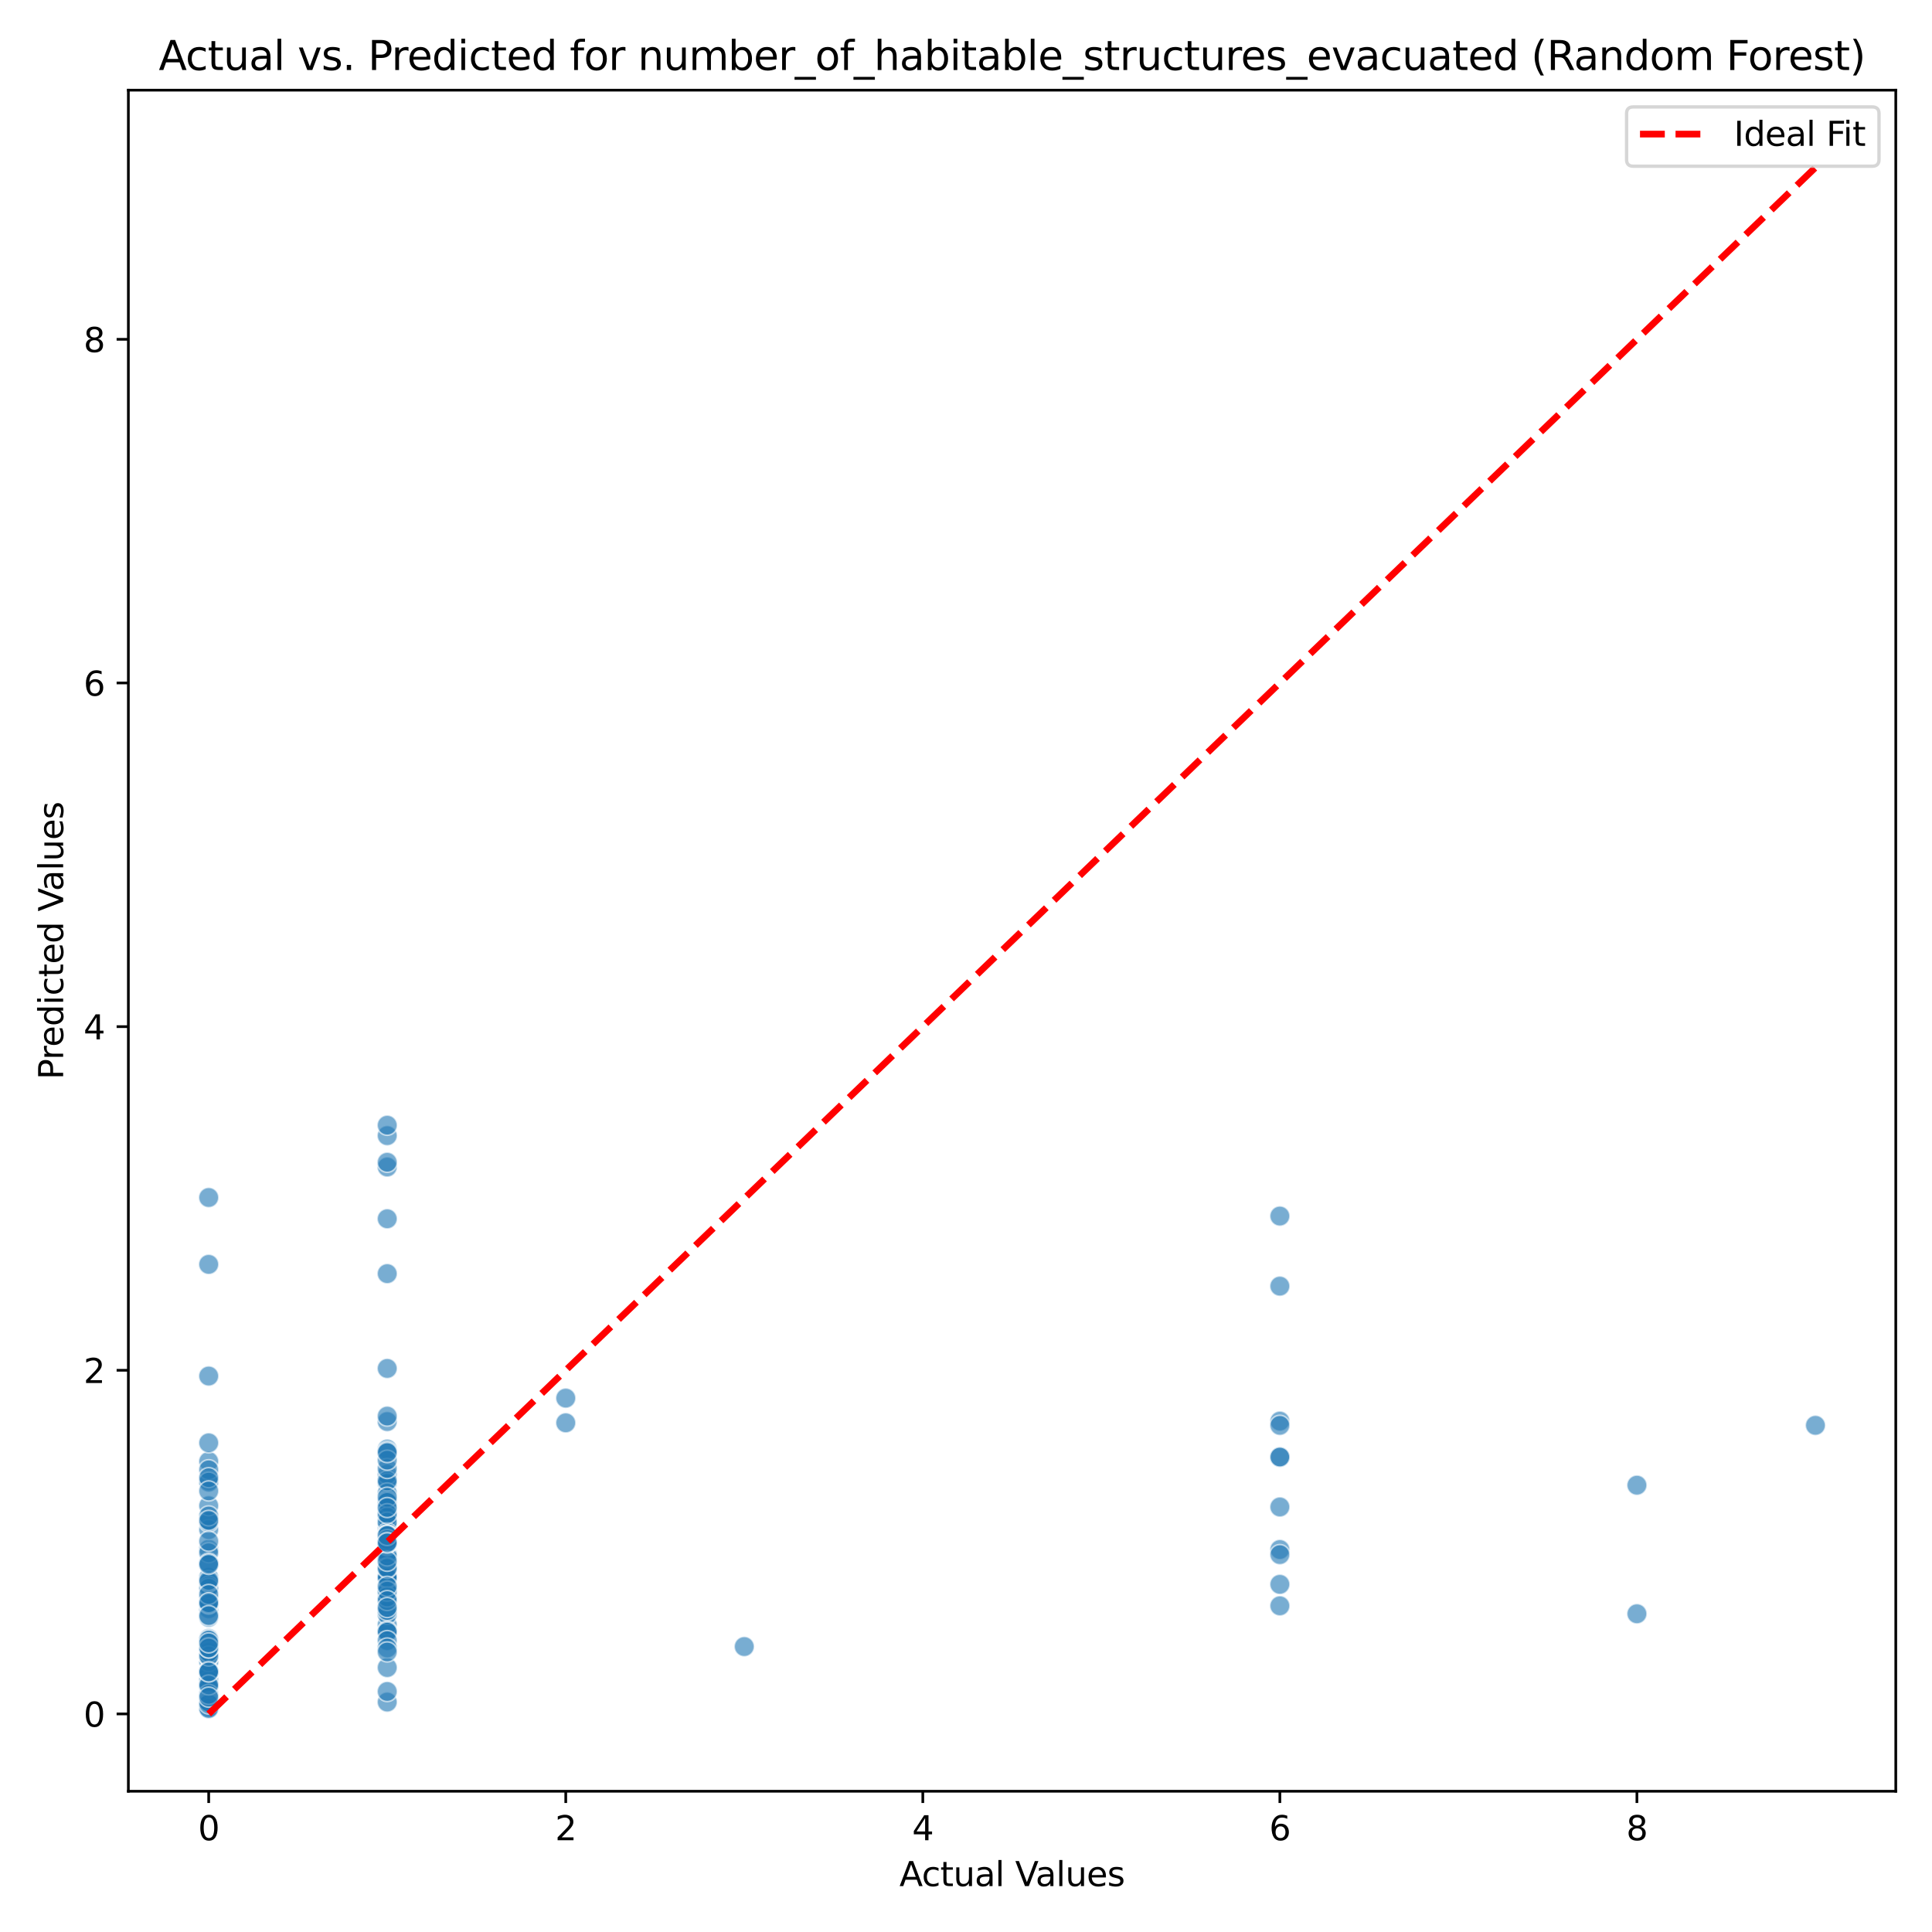 <?xml version="1.0" encoding="utf-8" standalone="no"?>
<!DOCTYPE svg PUBLIC "-//W3C//DTD SVG 1.1//EN"
  "http://www.w3.org/Graphics/SVG/1.1/DTD/svg11.dtd">
<svg xmlns:xlink="http://www.w3.org/1999/xlink" width="576pt" height="576pt" viewBox="0 0 576 576" xmlns="http://www.w3.org/2000/svg" version="1.1">
 <defs>
  <style type="text/css">*{stroke-linejoin: round; stroke-linecap: butt}</style>
 </defs>
 <g id="figure_1">
  <g id="patch_1">
   <path d="M 0 576 
L 576 576 
L 576 0 
L 0 0 
z
" style="fill: #ffffff"/>
  </g>
  <g id="axes_1">
   <g id="patch_2">
    <path d="M 38.27 534.04 
L 565.2 534.04 
L 565.2 26.88 
L 38.27 26.88 
z
" style="fill: #ffffff"/>
   </g>
   <g id="PathCollection_1">
    <defs>
     <path id="m6b5be87b00" d="M 0 3 
C 0.796 3 1.559 2.684 2.121 2.121 
C 2.684 1.559 3 0.796 3 0 
C 3 -0.796 2.684 -1.559 2.121 -2.121 
C 1.559 -2.684 0.796 -3 0 -3 
C -0.796 -3 -1.559 -2.684 -2.121 -2.121 
C -2.684 -1.559 -3 -0.796 -3 0 
C -3 0.796 -2.684 1.559 -2.121 2.121 
C -1.559 2.684 -0.796 3 0 3 
z
" style="stroke: #ffffff; stroke-opacity: 0.6; stroke-width: 0.48"/>
    </defs>
    <g clip-path="url(#p32ac153012)">
     <use xlink:href="#m6b5be87b00" x="115.447" y="440.898" style="fill: #1f77b4; fill-opacity: 0.6; stroke: #ffffff; stroke-opacity: 0.6; stroke-width: 0.48"/>
     <use xlink:href="#m6b5be87b00" x="62.221" y="461.877" style="fill: #1f77b4; fill-opacity: 0.6; stroke: #ffffff; stroke-opacity: 0.6; stroke-width: 0.48"/>
     <use xlink:href="#m6b5be87b00" x="115.447" y="473.978" style="fill: #1f77b4; fill-opacity: 0.6; stroke: #ffffff; stroke-opacity: 0.6; stroke-width: 0.48"/>
     <use xlink:href="#m6b5be87b00" x="62.221" y="470.532" style="fill: #1f77b4; fill-opacity: 0.6; stroke: #ffffff; stroke-opacity: 0.6; stroke-width: 0.48"/>
     <use xlink:href="#m6b5be87b00" x="62.221" y="506.186" style="fill: #1f77b4; fill-opacity: 0.6; stroke: #ffffff; stroke-opacity: 0.6; stroke-width: 0.48"/>
     <use xlink:href="#m6b5be87b00" x="62.221" y="488.518" style="fill: #1f77b4; fill-opacity: 0.6; stroke: #ffffff; stroke-opacity: 0.6; stroke-width: 0.48"/>
     <use xlink:href="#m6b5be87b00" x="115.447" y="457.219" style="fill: #1f77b4; fill-opacity: 0.6; stroke: #ffffff; stroke-opacity: 0.6; stroke-width: 0.48"/>
     <use xlink:href="#m6b5be87b00" x="115.447" y="459.695" style="fill: #1f77b4; fill-opacity: 0.6; stroke: #ffffff; stroke-opacity: 0.6; stroke-width: 0.48"/>
     <use xlink:href="#m6b5be87b00" x="62.221" y="470.296" style="fill: #1f77b4; fill-opacity: 0.6; stroke: #ffffff; stroke-opacity: 0.6; stroke-width: 0.48"/>
     <use xlink:href="#m6b5be87b00" x="115.447" y="446.072" style="fill: #1f77b4; fill-opacity: 0.6; stroke: #ffffff; stroke-opacity: 0.6; stroke-width: 0.48"/>
     <use xlink:href="#m6b5be87b00" x="381.573" y="472.35" style="fill: #1f77b4; fill-opacity: 0.6; stroke: #ffffff; stroke-opacity: 0.6; stroke-width: 0.48"/>
     <use xlink:href="#m6b5be87b00" x="381.573" y="434.4" style="fill: #1f77b4; fill-opacity: 0.6; stroke: #ffffff; stroke-opacity: 0.6; stroke-width: 0.48"/>
     <use xlink:href="#m6b5be87b00" x="62.221" y="476.767" style="fill: #1f77b4; fill-opacity: 0.6; stroke: #ffffff; stroke-opacity: 0.6; stroke-width: 0.48"/>
     <use xlink:href="#m6b5be87b00" x="115.447" y="459.759" style="fill: #1f77b4; fill-opacity: 0.6; stroke: #ffffff; stroke-opacity: 0.6; stroke-width: 0.48"/>
     <use xlink:href="#m6b5be87b00" x="115.447" y="439.528" style="fill: #1f77b4; fill-opacity: 0.6; stroke: #ffffff; stroke-opacity: 0.6; stroke-width: 0.48"/>
     <use xlink:href="#m6b5be87b00" x="115.447" y="464.007" style="fill: #1f77b4; fill-opacity: 0.6; stroke: #ffffff; stroke-opacity: 0.6; stroke-width: 0.48"/>
     <use xlink:href="#m6b5be87b00" x="381.573" y="383.444" style="fill: #1f77b4; fill-opacity: 0.6; stroke: #ffffff; stroke-opacity: 0.6; stroke-width: 0.48"/>
     <use xlink:href="#m6b5be87b00" x="115.447" y="442.239" style="fill: #1f77b4; fill-opacity: 0.6; stroke: #ffffff; stroke-opacity: 0.6; stroke-width: 0.48"/>
     <use xlink:href="#m6b5be87b00" x="115.447" y="459.925" style="fill: #1f77b4; fill-opacity: 0.6; stroke: #ffffff; stroke-opacity: 0.6; stroke-width: 0.48"/>
     <use xlink:href="#m6b5be87b00" x="115.447" y="460.143" style="fill: #1f77b4; fill-opacity: 0.6; stroke: #ffffff; stroke-opacity: 0.6; stroke-width: 0.48"/>
     <use xlink:href="#m6b5be87b00" x="115.447" y="468.126" style="fill: #1f77b4; fill-opacity: 0.6; stroke: #ffffff; stroke-opacity: 0.6; stroke-width: 0.48"/>
     <use xlink:href="#m6b5be87b00" x="115.447" y="457.257" style="fill: #1f77b4; fill-opacity: 0.6; stroke: #ffffff; stroke-opacity: 0.6; stroke-width: 0.48"/>
     <use xlink:href="#m6b5be87b00" x="115.447" y="463.276" style="fill: #1f77b4; fill-opacity: 0.6; stroke: #ffffff; stroke-opacity: 0.6; stroke-width: 0.48"/>
     <use xlink:href="#m6b5be87b00" x="62.221" y="465.84" style="fill: #1f77b4; fill-opacity: 0.6; stroke: #ffffff; stroke-opacity: 0.6; stroke-width: 0.48"/>
     <use xlink:href="#m6b5be87b00" x="62.221" y="498.418" style="fill: #1f77b4; fill-opacity: 0.6; stroke: #ffffff; stroke-opacity: 0.6; stroke-width: 0.48"/>
     <use xlink:href="#m6b5be87b00" x="115.447" y="473.45" style="fill: #1f77b4; fill-opacity: 0.6; stroke: #ffffff; stroke-opacity: 0.6; stroke-width: 0.48"/>
     <use xlink:href="#m6b5be87b00" x="115.447" y="459.759" style="fill: #1f77b4; fill-opacity: 0.6; stroke: #ffffff; stroke-opacity: 0.6; stroke-width: 0.48"/>
     <use xlink:href="#m6b5be87b00" x="115.447" y="448.934" style="fill: #1f77b4; fill-opacity: 0.6; stroke: #ffffff; stroke-opacity: 0.6; stroke-width: 0.48"/>
     <use xlink:href="#m6b5be87b00" x="62.221" y="472.891" style="fill: #1f77b4; fill-opacity: 0.6; stroke: #ffffff; stroke-opacity: 0.6; stroke-width: 0.48"/>
     <use xlink:href="#m6b5be87b00" x="115.447" y="461.903" style="fill: #1f77b4; fill-opacity: 0.6; stroke: #ffffff; stroke-opacity: 0.6; stroke-width: 0.48"/>
     <use xlink:href="#m6b5be87b00" x="115.447" y="463.632" style="fill: #1f77b4; fill-opacity: 0.6; stroke: #ffffff; stroke-opacity: 0.6; stroke-width: 0.48"/>
     <use xlink:href="#m6b5be87b00" x="62.221" y="499.884" style="fill: #1f77b4; fill-opacity: 0.6; stroke: #ffffff; stroke-opacity: 0.6; stroke-width: 0.48"/>
     <use xlink:href="#m6b5be87b00" x="115.447" y="459.99" style="fill: #1f77b4; fill-opacity: 0.6; stroke: #ffffff; stroke-opacity: 0.6; stroke-width: 0.48"/>
     <use xlink:href="#m6b5be87b00" x="115.447" y="459.294" style="fill: #1f77b4; fill-opacity: 0.6; stroke: #ffffff; stroke-opacity: 0.6; stroke-width: 0.48"/>
     <use xlink:href="#m6b5be87b00" x="115.447" y="461.366" style="fill: #1f77b4; fill-opacity: 0.6; stroke: #ffffff; stroke-opacity: 0.6; stroke-width: 0.48"/>
     <use xlink:href="#m6b5be87b00" x="62.221" y="492.118" style="fill: #1f77b4; fill-opacity: 0.6; stroke: #ffffff; stroke-opacity: 0.6; stroke-width: 0.48"/>
     <use xlink:href="#m6b5be87b00" x="115.447" y="459.759" style="fill: #1f77b4; fill-opacity: 0.6; stroke: #ffffff; stroke-opacity: 0.6; stroke-width: 0.48"/>
     <use xlink:href="#m6b5be87b00" x="115.447" y="459.759" style="fill: #1f77b4; fill-opacity: 0.6; stroke: #ffffff; stroke-opacity: 0.6; stroke-width: 0.48"/>
     <use xlink:href="#m6b5be87b00" x="62.221" y="462.926" style="fill: #1f77b4; fill-opacity: 0.6; stroke: #ffffff; stroke-opacity: 0.6; stroke-width: 0.48"/>
     <use xlink:href="#m6b5be87b00" x="115.447" y="480.273" style="fill: #1f77b4; fill-opacity: 0.6; stroke: #ffffff; stroke-opacity: 0.6; stroke-width: 0.48"/>
     <use xlink:href="#m6b5be87b00" x="62.221" y="473.516" style="fill: #1f77b4; fill-opacity: 0.6; stroke: #ffffff; stroke-opacity: 0.6; stroke-width: 0.48"/>
     <use xlink:href="#m6b5be87b00" x="62.221" y="509.181" style="fill: #1f77b4; fill-opacity: 0.6; stroke: #ffffff; stroke-opacity: 0.6; stroke-width: 0.48"/>
     <use xlink:href="#m6b5be87b00" x="115.447" y="470.069" style="fill: #1f77b4; fill-opacity: 0.6; stroke: #ffffff; stroke-opacity: 0.6; stroke-width: 0.48"/>
     <use xlink:href="#m6b5be87b00" x="115.447" y="459.759" style="fill: #1f77b4; fill-opacity: 0.6; stroke: #ffffff; stroke-opacity: 0.6; stroke-width: 0.48"/>
     <use xlink:href="#m6b5be87b00" x="115.447" y="461.226" style="fill: #1f77b4; fill-opacity: 0.6; stroke: #ffffff; stroke-opacity: 0.6; stroke-width: 0.48"/>
     <use xlink:href="#m6b5be87b00" x="115.447" y="459.759" style="fill: #1f77b4; fill-opacity: 0.6; stroke: #ffffff; stroke-opacity: 0.6; stroke-width: 0.48"/>
     <use xlink:href="#m6b5be87b00" x="115.447" y="471.093" style="fill: #1f77b4; fill-opacity: 0.6; stroke: #ffffff; stroke-opacity: 0.6; stroke-width: 0.48"/>
     <use xlink:href="#m6b5be87b00" x="62.221" y="435.692" style="fill: #1f77b4; fill-opacity: 0.6; stroke: #ffffff; stroke-opacity: 0.6; stroke-width: 0.48"/>
     <use xlink:href="#m6b5be87b00" x="115.447" y="461.189" style="fill: #1f77b4; fill-opacity: 0.6; stroke: #ffffff; stroke-opacity: 0.6; stroke-width: 0.48"/>
     <use xlink:href="#m6b5be87b00" x="115.447" y="461.178" style="fill: #1f77b4; fill-opacity: 0.6; stroke: #ffffff; stroke-opacity: 0.6; stroke-width: 0.48"/>
     <use xlink:href="#m6b5be87b00" x="62.221" y="489.121" style="fill: #1f77b4; fill-opacity: 0.6; stroke: #ffffff; stroke-opacity: 0.6; stroke-width: 0.48"/>
     <use xlink:href="#m6b5be87b00" x="115.447" y="459.759" style="fill: #1f77b4; fill-opacity: 0.6; stroke: #ffffff; stroke-opacity: 0.6; stroke-width: 0.48"/>
     <use xlink:href="#m6b5be87b00" x="115.447" y="379.719" style="fill: #1f77b4; fill-opacity: 0.6; stroke: #ffffff; stroke-opacity: 0.6; stroke-width: 0.48"/>
     <use xlink:href="#m6b5be87b00" x="381.573" y="461.969" style="fill: #1f77b4; fill-opacity: 0.6; stroke: #ffffff; stroke-opacity: 0.6; stroke-width: 0.48"/>
     <use xlink:href="#m6b5be87b00" x="115.447" y="476.75" style="fill: #1f77b4; fill-opacity: 0.6; stroke: #ffffff; stroke-opacity: 0.6; stroke-width: 0.48"/>
     <use xlink:href="#m6b5be87b00" x="62.221" y="441.359" style="fill: #1f77b4; fill-opacity: 0.6; stroke: #ffffff; stroke-opacity: 0.6; stroke-width: 0.48"/>
     <use xlink:href="#m6b5be87b00" x="62.221" y="493.284" style="fill: #1f77b4; fill-opacity: 0.6; stroke: #ffffff; stroke-opacity: 0.6; stroke-width: 0.48"/>
     <use xlink:href="#m6b5be87b00" x="115.447" y="459.402" style="fill: #1f77b4; fill-opacity: 0.6; stroke: #ffffff; stroke-opacity: 0.6; stroke-width: 0.48"/>
     <use xlink:href="#m6b5be87b00" x="62.221" y="507.444" style="fill: #1f77b4; fill-opacity: 0.6; stroke: #ffffff; stroke-opacity: 0.6; stroke-width: 0.48"/>
     <use xlink:href="#m6b5be87b00" x="115.447" y="459.759" style="fill: #1f77b4; fill-opacity: 0.6; stroke: #ffffff; stroke-opacity: 0.6; stroke-width: 0.48"/>
     <use xlink:href="#m6b5be87b00" x="62.221" y="453.2" style="fill: #1f77b4; fill-opacity: 0.6; stroke: #ffffff; stroke-opacity: 0.6; stroke-width: 0.48"/>
     <use xlink:href="#m6b5be87b00" x="62.221" y="501.194" style="fill: #1f77b4; fill-opacity: 0.6; stroke: #ffffff; stroke-opacity: 0.6; stroke-width: 0.48"/>
     <use xlink:href="#m6b5be87b00" x="115.447" y="466.929" style="fill: #1f77b4; fill-opacity: 0.6; stroke: #ffffff; stroke-opacity: 0.6; stroke-width: 0.48"/>
     <use xlink:href="#m6b5be87b00" x="115.447" y="460.677" style="fill: #1f77b4; fill-opacity: 0.6; stroke: #ffffff; stroke-opacity: 0.6; stroke-width: 0.48"/>
     <use xlink:href="#m6b5be87b00" x="115.447" y="458.601" style="fill: #1f77b4; fill-opacity: 0.6; stroke: #ffffff; stroke-opacity: 0.6; stroke-width: 0.48"/>
     <use xlink:href="#m6b5be87b00" x="115.447" y="460.378" style="fill: #1f77b4; fill-opacity: 0.6; stroke: #ffffff; stroke-opacity: 0.6; stroke-width: 0.48"/>
     <use xlink:href="#m6b5be87b00" x="115.447" y="459.392" style="fill: #1f77b4; fill-opacity: 0.6; stroke: #ffffff; stroke-opacity: 0.6; stroke-width: 0.48"/>
     <use xlink:href="#m6b5be87b00" x="62.221" y="498.418" style="fill: #1f77b4; fill-opacity: 0.6; stroke: #ffffff; stroke-opacity: 0.6; stroke-width: 0.48"/>
     <use xlink:href="#m6b5be87b00" x="115.447" y="423.819" style="fill: #1f77b4; fill-opacity: 0.6; stroke: #ffffff; stroke-opacity: 0.6; stroke-width: 0.48"/>
     <use xlink:href="#m6b5be87b00" x="221.897" y="490.904" style="fill: #1f77b4; fill-opacity: 0.6; stroke: #ffffff; stroke-opacity: 0.6; stroke-width: 0.48"/>
     <use xlink:href="#m6b5be87b00" x="115.447" y="445.111" style="fill: #1f77b4; fill-opacity: 0.6; stroke: #ffffff; stroke-opacity: 0.6; stroke-width: 0.48"/>
     <use xlink:href="#m6b5be87b00" x="115.447" y="460.151" style="fill: #1f77b4; fill-opacity: 0.6; stroke: #ffffff; stroke-opacity: 0.6; stroke-width: 0.48"/>
     <use xlink:href="#m6b5be87b00" x="62.221" y="509.378" style="fill: #1f77b4; fill-opacity: 0.6; stroke: #ffffff; stroke-opacity: 0.6; stroke-width: 0.48"/>
     <use xlink:href="#m6b5be87b00" x="62.221" y="495.369" style="fill: #1f77b4; fill-opacity: 0.6; stroke: #ffffff; stroke-opacity: 0.6; stroke-width: 0.48"/>
     <use xlink:href="#m6b5be87b00" x="115.447" y="460.015" style="fill: #1f77b4; fill-opacity: 0.6; stroke: #ffffff; stroke-opacity: 0.6; stroke-width: 0.48"/>
     <use xlink:href="#m6b5be87b00" x="115.447" y="466.42" style="fill: #1f77b4; fill-opacity: 0.6; stroke: #ffffff; stroke-opacity: 0.6; stroke-width: 0.48"/>
     <use xlink:href="#m6b5be87b00" x="62.221" y="479.616" style="fill: #1f77b4; fill-opacity: 0.6; stroke: #ffffff; stroke-opacity: 0.6; stroke-width: 0.48"/>
     <use xlink:href="#m6b5be87b00" x="115.447" y="447.426" style="fill: #1f77b4; fill-opacity: 0.6; stroke: #ffffff; stroke-opacity: 0.6; stroke-width: 0.48"/>
     <use xlink:href="#m6b5be87b00" x="115.447" y="466.252" style="fill: #1f77b4; fill-opacity: 0.6; stroke: #ffffff; stroke-opacity: 0.6; stroke-width: 0.48"/>
     <use xlink:href="#m6b5be87b00" x="168.672" y="424.193" style="fill: #1f77b4; fill-opacity: 0.6; stroke: #ffffff; stroke-opacity: 0.6; stroke-width: 0.48"/>
     <use xlink:href="#m6b5be87b00" x="115.447" y="459.759" style="fill: #1f77b4; fill-opacity: 0.6; stroke: #ffffff; stroke-opacity: 0.6; stroke-width: 0.48"/>
     <use xlink:href="#m6b5be87b00" x="62.221" y="482.193" style="fill: #1f77b4; fill-opacity: 0.6; stroke: #ffffff; stroke-opacity: 0.6; stroke-width: 0.48"/>
     <use xlink:href="#m6b5be87b00" x="115.447" y="460.101" style="fill: #1f77b4; fill-opacity: 0.6; stroke: #ffffff; stroke-opacity: 0.6; stroke-width: 0.48"/>
     <use xlink:href="#m6b5be87b00" x="115.447" y="460.015" style="fill: #1f77b4; fill-opacity: 0.6; stroke: #ffffff; stroke-opacity: 0.6; stroke-width: 0.48"/>
     <use xlink:href="#m6b5be87b00" x="115.447" y="469.774" style="fill: #1f77b4; fill-opacity: 0.6; stroke: #ffffff; stroke-opacity: 0.6; stroke-width: 0.48"/>
     <use xlink:href="#m6b5be87b00" x="115.447" y="460.101" style="fill: #1f77b4; fill-opacity: 0.6; stroke: #ffffff; stroke-opacity: 0.6; stroke-width: 0.48"/>
     <use xlink:href="#m6b5be87b00" x="115.447" y="464.092" style="fill: #1f77b4; fill-opacity: 0.6; stroke: #ffffff; stroke-opacity: 0.6; stroke-width: 0.48"/>
     <use xlink:href="#m6b5be87b00" x="115.447" y="457.257" style="fill: #1f77b4; fill-opacity: 0.6; stroke: #ffffff; stroke-opacity: 0.6; stroke-width: 0.48"/>
     <use xlink:href="#m6b5be87b00" x="115.447" y="486.112" style="fill: #1f77b4; fill-opacity: 0.6; stroke: #ffffff; stroke-opacity: 0.6; stroke-width: 0.48"/>
     <use xlink:href="#m6b5be87b00" x="115.447" y="459.823" style="fill: #1f77b4; fill-opacity: 0.6; stroke: #ffffff; stroke-opacity: 0.6; stroke-width: 0.48"/>
     <use xlink:href="#m6b5be87b00" x="115.447" y="459.759" style="fill: #1f77b4; fill-opacity: 0.6; stroke: #ffffff; stroke-opacity: 0.6; stroke-width: 0.48"/>
     <use xlink:href="#m6b5be87b00" x="115.447" y="484.397" style="fill: #1f77b4; fill-opacity: 0.6; stroke: #ffffff; stroke-opacity: 0.6; stroke-width: 0.48"/>
     <use xlink:href="#m6b5be87b00" x="115.447" y="470.438" style="fill: #1f77b4; fill-opacity: 0.6; stroke: #ffffff; stroke-opacity: 0.6; stroke-width: 0.48"/>
     <use xlink:href="#m6b5be87b00" x="115.447" y="461.018" style="fill: #1f77b4; fill-opacity: 0.6; stroke: #ffffff; stroke-opacity: 0.6; stroke-width: 0.48"/>
     <use xlink:href="#m6b5be87b00" x="115.447" y="460.869" style="fill: #1f77b4; fill-opacity: 0.6; stroke: #ffffff; stroke-opacity: 0.6; stroke-width: 0.48"/>
     <use xlink:href="#m6b5be87b00" x="381.573" y="463.481" style="fill: #1f77b4; fill-opacity: 0.6; stroke: #ffffff; stroke-opacity: 0.6; stroke-width: 0.48"/>
     <use xlink:href="#m6b5be87b00" x="115.447" y="459.364" style="fill: #1f77b4; fill-opacity: 0.6; stroke: #ffffff; stroke-opacity: 0.6; stroke-width: 0.48"/>
     <use xlink:href="#m6b5be87b00" x="62.221" y="477.988" style="fill: #1f77b4; fill-opacity: 0.6; stroke: #ffffff; stroke-opacity: 0.6; stroke-width: 0.48"/>
     <use xlink:href="#m6b5be87b00" x="115.447" y="461.356" style="fill: #1f77b4; fill-opacity: 0.6; stroke: #ffffff; stroke-opacity: 0.6; stroke-width: 0.48"/>
     <use xlink:href="#m6b5be87b00" x="115.447" y="338.574" style="fill: #1f77b4; fill-opacity: 0.6; stroke: #ffffff; stroke-opacity: 0.6; stroke-width: 0.48"/>
     <use xlink:href="#m6b5be87b00" x="115.447" y="459.759" style="fill: #1f77b4; fill-opacity: 0.6; stroke: #ffffff; stroke-opacity: 0.6; stroke-width: 0.48"/>
     <use xlink:href="#m6b5be87b00" x="62.221" y="438.185" style="fill: #1f77b4; fill-opacity: 0.6; stroke: #ffffff; stroke-opacity: 0.6; stroke-width: 0.48"/>
     <use xlink:href="#m6b5be87b00" x="115.447" y="467.025" style="fill: #1f77b4; fill-opacity: 0.6; stroke: #ffffff; stroke-opacity: 0.6; stroke-width: 0.48"/>
     <use xlink:href="#m6b5be87b00" x="115.447" y="451.647" style="fill: #1f77b4; fill-opacity: 0.6; stroke: #ffffff; stroke-opacity: 0.6; stroke-width: 0.48"/>
     <use xlink:href="#m6b5be87b00" x="381.573" y="478.757" style="fill: #1f77b4; fill-opacity: 0.6; stroke: #ffffff; stroke-opacity: 0.6; stroke-width: 0.48"/>
     <use xlink:href="#m6b5be87b00" x="115.447" y="335.474" style="fill: #1f77b4; fill-opacity: 0.6; stroke: #ffffff; stroke-opacity: 0.6; stroke-width: 0.48"/>
     <use xlink:href="#m6b5be87b00" x="115.447" y="461.018" style="fill: #1f77b4; fill-opacity: 0.6; stroke: #ffffff; stroke-opacity: 0.6; stroke-width: 0.48"/>
     <use xlink:href="#m6b5be87b00" x="115.447" y="459.741" style="fill: #1f77b4; fill-opacity: 0.6; stroke: #ffffff; stroke-opacity: 0.6; stroke-width: 0.48"/>
     <use xlink:href="#m6b5be87b00" x="62.221" y="492.601" style="fill: #1f77b4; fill-opacity: 0.6; stroke: #ffffff; stroke-opacity: 0.6; stroke-width: 0.48"/>
     <use xlink:href="#m6b5be87b00" x="115.447" y="461.04" style="fill: #1f77b4; fill-opacity: 0.6; stroke: #ffffff; stroke-opacity: 0.6; stroke-width: 0.48"/>
     <use xlink:href="#m6b5be87b00" x="115.447" y="464.139" style="fill: #1f77b4; fill-opacity: 0.6; stroke: #ffffff; stroke-opacity: 0.6; stroke-width: 0.48"/>
     <use xlink:href="#m6b5be87b00" x="115.447" y="452.613" style="fill: #1f77b4; fill-opacity: 0.6; stroke: #ffffff; stroke-opacity: 0.6; stroke-width: 0.48"/>
     <use xlink:href="#m6b5be87b00" x="62.221" y="456.045" style="fill: #1f77b4; fill-opacity: 0.6; stroke: #ffffff; stroke-opacity: 0.6; stroke-width: 0.48"/>
     <use xlink:href="#m6b5be87b00" x="62.221" y="478.223" style="fill: #1f77b4; fill-opacity: 0.6; stroke: #ffffff; stroke-opacity: 0.6; stroke-width: 0.48"/>
     <use xlink:href="#m6b5be87b00" x="62.221" y="503.186" style="fill: #1f77b4; fill-opacity: 0.6; stroke: #ffffff; stroke-opacity: 0.6; stroke-width: 0.48"/>
     <use xlink:href="#m6b5be87b00" x="115.447" y="481.322" style="fill: #1f77b4; fill-opacity: 0.6; stroke: #ffffff; stroke-opacity: 0.6; stroke-width: 0.48"/>
     <use xlink:href="#m6b5be87b00" x="62.221" y="453.799" style="fill: #1f77b4; fill-opacity: 0.6; stroke: #ffffff; stroke-opacity: 0.6; stroke-width: 0.48"/>
     <use xlink:href="#m6b5be87b00" x="62.221" y="471.656" style="fill: #1f77b4; fill-opacity: 0.6; stroke: #ffffff; stroke-opacity: 0.6; stroke-width: 0.48"/>
     <use xlink:href="#m6b5be87b00" x="115.447" y="459.759" style="fill: #1f77b4; fill-opacity: 0.6; stroke: #ffffff; stroke-opacity: 0.6; stroke-width: 0.48"/>
     <use xlink:href="#m6b5be87b00" x="115.447" y="407.985" style="fill: #1f77b4; fill-opacity: 0.6; stroke: #ffffff; stroke-opacity: 0.6; stroke-width: 0.48"/>
     <use xlink:href="#m6b5be87b00" x="115.447" y="463.911" style="fill: #1f77b4; fill-opacity: 0.6; stroke: #ffffff; stroke-opacity: 0.6; stroke-width: 0.48"/>
     <use xlink:href="#m6b5be87b00" x="115.447" y="363.362" style="fill: #1f77b4; fill-opacity: 0.6; stroke: #ffffff; stroke-opacity: 0.6; stroke-width: 0.48"/>
     <use xlink:href="#m6b5be87b00" x="115.447" y="486.287" style="fill: #1f77b4; fill-opacity: 0.6; stroke: #ffffff; stroke-opacity: 0.6; stroke-width: 0.48"/>
     <use xlink:href="#m6b5be87b00" x="115.447" y="486.579" style="fill: #1f77b4; fill-opacity: 0.6; stroke: #ffffff; stroke-opacity: 0.6; stroke-width: 0.48"/>
     <use xlink:href="#m6b5be87b00" x="62.221" y="471.177" style="fill: #1f77b4; fill-opacity: 0.6; stroke: #ffffff; stroke-opacity: 0.6; stroke-width: 0.48"/>
     <use xlink:href="#m6b5be87b00" x="62.221" y="441.863" style="fill: #1f77b4; fill-opacity: 0.6; stroke: #ffffff; stroke-opacity: 0.6; stroke-width: 0.48"/>
     <use xlink:href="#m6b5be87b00" x="62.221" y="502.667" style="fill: #1f77b4; fill-opacity: 0.6; stroke: #ffffff; stroke-opacity: 0.6; stroke-width: 0.48"/>
     <use xlink:href="#m6b5be87b00" x="115.447" y="459.759" style="fill: #1f77b4; fill-opacity: 0.6; stroke: #ffffff; stroke-opacity: 0.6; stroke-width: 0.48"/>
     <use xlink:href="#m6b5be87b00" x="62.221" y="410.25" style="fill: #1f77b4; fill-opacity: 0.6; stroke: #ffffff; stroke-opacity: 0.6; stroke-width: 0.48"/>
     <use xlink:href="#m6b5be87b00" x="115.447" y="466.291" style="fill: #1f77b4; fill-opacity: 0.6; stroke: #ffffff; stroke-opacity: 0.6; stroke-width: 0.48"/>
     <use xlink:href="#m6b5be87b00" x="115.447" y="460.574" style="fill: #1f77b4; fill-opacity: 0.6; stroke: #ffffff; stroke-opacity: 0.6; stroke-width: 0.48"/>
     <use xlink:href="#m6b5be87b00" x="115.447" y="460.079" style="fill: #1f77b4; fill-opacity: 0.6; stroke: #ffffff; stroke-opacity: 0.6; stroke-width: 0.48"/>
     <use xlink:href="#m6b5be87b00" x="168.672" y="416.832" style="fill: #1f77b4; fill-opacity: 0.6; stroke: #ffffff; stroke-opacity: 0.6; stroke-width: 0.48"/>
     <use xlink:href="#m6b5be87b00" x="62.221" y="507.444" style="fill: #1f77b4; fill-opacity: 0.6; stroke: #ffffff; stroke-opacity: 0.6; stroke-width: 0.48"/>
     <use xlink:href="#m6b5be87b00" x="115.447" y="459.759" style="fill: #1f77b4; fill-opacity: 0.6; stroke: #ffffff; stroke-opacity: 0.6; stroke-width: 0.48"/>
     <use xlink:href="#m6b5be87b00" x="115.447" y="465.576" style="fill: #1f77b4; fill-opacity: 0.6; stroke: #ffffff; stroke-opacity: 0.6; stroke-width: 0.48"/>
     <use xlink:href="#m6b5be87b00" x="62.221" y="492.337" style="fill: #1f77b4; fill-opacity: 0.6; stroke: #ffffff; stroke-opacity: 0.6; stroke-width: 0.48"/>
     <use xlink:href="#m6b5be87b00" x="115.447" y="459.716" style="fill: #1f77b4; fill-opacity: 0.6; stroke: #ffffff; stroke-opacity: 0.6; stroke-width: 0.48"/>
     <use xlink:href="#m6b5be87b00" x="115.447" y="459.759" style="fill: #1f77b4; fill-opacity: 0.6; stroke: #ffffff; stroke-opacity: 0.6; stroke-width: 0.48"/>
     <use xlink:href="#m6b5be87b00" x="115.447" y="460.421" style="fill: #1f77b4; fill-opacity: 0.6; stroke: #ffffff; stroke-opacity: 0.6; stroke-width: 0.48"/>
     <use xlink:href="#m6b5be87b00" x="62.221" y="508.012" style="fill: #1f77b4; fill-opacity: 0.6; stroke: #ffffff; stroke-opacity: 0.6; stroke-width: 0.48"/>
     <use xlink:href="#m6b5be87b00" x="115.447" y="459.759" style="fill: #1f77b4; fill-opacity: 0.6; stroke: #ffffff; stroke-opacity: 0.6; stroke-width: 0.48"/>
     <use xlink:href="#m6b5be87b00" x="115.447" y="476.289" style="fill: #1f77b4; fill-opacity: 0.6; stroke: #ffffff; stroke-opacity: 0.6; stroke-width: 0.48"/>
     <use xlink:href="#m6b5be87b00" x="115.447" y="470.688" style="fill: #1f77b4; fill-opacity: 0.6; stroke: #ffffff; stroke-opacity: 0.6; stroke-width: 0.48"/>
     <use xlink:href="#m6b5be87b00" x="115.447" y="461.725" style="fill: #1f77b4; fill-opacity: 0.6; stroke: #ffffff; stroke-opacity: 0.6; stroke-width: 0.48"/>
     <use xlink:href="#m6b5be87b00" x="115.447" y="422.199" style="fill: #1f77b4; fill-opacity: 0.6; stroke: #ffffff; stroke-opacity: 0.6; stroke-width: 0.48"/>
     <use xlink:href="#m6b5be87b00" x="115.447" y="469.535" style="fill: #1f77b4; fill-opacity: 0.6; stroke: #ffffff; stroke-opacity: 0.6; stroke-width: 0.48"/>
     <use xlink:href="#m6b5be87b00" x="115.447" y="459.887" style="fill: #1f77b4; fill-opacity: 0.6; stroke: #ffffff; stroke-opacity: 0.6; stroke-width: 0.48"/>
     <use xlink:href="#m6b5be87b00" x="115.447" y="462.133" style="fill: #1f77b4; fill-opacity: 0.6; stroke: #ffffff; stroke-opacity: 0.6; stroke-width: 0.48"/>
     <use xlink:href="#m6b5be87b00" x="115.447" y="474.057" style="fill: #1f77b4; fill-opacity: 0.6; stroke: #ffffff; stroke-opacity: 0.6; stroke-width: 0.48"/>
     <use xlink:href="#m6b5be87b00" x="62.221" y="448.916" style="fill: #1f77b4; fill-opacity: 0.6; stroke: #ffffff; stroke-opacity: 0.6; stroke-width: 0.48"/>
     <use xlink:href="#m6b5be87b00" x="62.221" y="493.758" style="fill: #1f77b4; fill-opacity: 0.6; stroke: #ffffff; stroke-opacity: 0.6; stroke-width: 0.48"/>
     <use xlink:href="#m6b5be87b00" x="62.221" y="493.042" style="fill: #1f77b4; fill-opacity: 0.6; stroke: #ffffff; stroke-opacity: 0.6; stroke-width: 0.48"/>
     <use xlink:href="#m6b5be87b00" x="115.447" y="459.81" style="fill: #1f77b4; fill-opacity: 0.6; stroke: #ffffff; stroke-opacity: 0.6; stroke-width: 0.48"/>
     <use xlink:href="#m6b5be87b00" x="62.221" y="493.671" style="fill: #1f77b4; fill-opacity: 0.6; stroke: #ffffff; stroke-opacity: 0.6; stroke-width: 0.48"/>
     <use xlink:href="#m6b5be87b00" x="115.447" y="458.828" style="fill: #1f77b4; fill-opacity: 0.6; stroke: #ffffff; stroke-opacity: 0.6; stroke-width: 0.48"/>
     <use xlink:href="#m6b5be87b00" x="115.447" y="460.399" style="fill: #1f77b4; fill-opacity: 0.6; stroke: #ffffff; stroke-opacity: 0.6; stroke-width: 0.48"/>
     <use xlink:href="#m6b5be87b00" x="62.221" y="376.954" style="fill: #1f77b4; fill-opacity: 0.6; stroke: #ffffff; stroke-opacity: 0.6; stroke-width: 0.48"/>
     <use xlink:href="#m6b5be87b00" x="115.447" y="489.121" style="fill: #1f77b4; fill-opacity: 0.6; stroke: #ffffff; stroke-opacity: 0.6; stroke-width: 0.48"/>
     <use xlink:href="#m6b5be87b00" x="62.221" y="466.101" style="fill: #1f77b4; fill-opacity: 0.6; stroke: #ffffff; stroke-opacity: 0.6; stroke-width: 0.48"/>
     <use xlink:href="#m6b5be87b00" x="115.447" y="462.342" style="fill: #1f77b4; fill-opacity: 0.6; stroke: #ffffff; stroke-opacity: 0.6; stroke-width: 0.48"/>
     <use xlink:href="#m6b5be87b00" x="62.221" y="451.945" style="fill: #1f77b4; fill-opacity: 0.6; stroke: #ffffff; stroke-opacity: 0.6; stroke-width: 0.48"/>
     <use xlink:href="#m6b5be87b00" x="488.023" y="481.125" style="fill: #1f77b4; fill-opacity: 0.6; stroke: #ffffff; stroke-opacity: 0.6; stroke-width: 0.48"/>
     <use xlink:href="#m6b5be87b00" x="115.447" y="462.214" style="fill: #1f77b4; fill-opacity: 0.6; stroke: #ffffff; stroke-opacity: 0.6; stroke-width: 0.48"/>
     <use xlink:href="#m6b5be87b00" x="115.447" y="455.227" style="fill: #1f77b4; fill-opacity: 0.6; stroke: #ffffff; stroke-opacity: 0.6; stroke-width: 0.48"/>
     <use xlink:href="#m6b5be87b00" x="62.221" y="492.571" style="fill: #1f77b4; fill-opacity: 0.6; stroke: #ffffff; stroke-opacity: 0.6; stroke-width: 0.48"/>
     <use xlink:href="#m6b5be87b00" x="115.447" y="454.848" style="fill: #1f77b4; fill-opacity: 0.6; stroke: #ffffff; stroke-opacity: 0.6; stroke-width: 0.48"/>
     <use xlink:href="#m6b5be87b00" x="115.447" y="459.951" style="fill: #1f77b4; fill-opacity: 0.6; stroke: #ffffff; stroke-opacity: 0.6; stroke-width: 0.48"/>
     <use xlink:href="#m6b5be87b00" x="62.221" y="505.16" style="fill: #1f77b4; fill-opacity: 0.6; stroke: #ffffff; stroke-opacity: 0.6; stroke-width: 0.48"/>
     <use xlink:href="#m6b5be87b00" x="381.573" y="362.556" style="fill: #1f77b4; fill-opacity: 0.6; stroke: #ffffff; stroke-opacity: 0.6; stroke-width: 0.48"/>
     <use xlink:href="#m6b5be87b00" x="62.221" y="498.232" style="fill: #1f77b4; fill-opacity: 0.6; stroke: #ffffff; stroke-opacity: 0.6; stroke-width: 0.48"/>
     <use xlink:href="#m6b5be87b00" x="115.447" y="461.439" style="fill: #1f77b4; fill-opacity: 0.6; stroke: #ffffff; stroke-opacity: 0.6; stroke-width: 0.48"/>
     <use xlink:href="#m6b5be87b00" x="115.447" y="455.77" style="fill: #1f77b4; fill-opacity: 0.6; stroke: #ffffff; stroke-opacity: 0.6; stroke-width: 0.48"/>
     <use xlink:href="#m6b5be87b00" x="115.447" y="449.745" style="fill: #1f77b4; fill-opacity: 0.6; stroke: #ffffff; stroke-opacity: 0.6; stroke-width: 0.48"/>
     <use xlink:href="#m6b5be87b00" x="115.447" y="447.895" style="fill: #1f77b4; fill-opacity: 0.6; stroke: #ffffff; stroke-opacity: 0.6; stroke-width: 0.48"/>
     <use xlink:href="#m6b5be87b00" x="115.447" y="497.162" style="fill: #1f77b4; fill-opacity: 0.6; stroke: #ffffff; stroke-opacity: 0.6; stroke-width: 0.48"/>
     <use xlink:href="#m6b5be87b00" x="115.447" y="461.321" style="fill: #1f77b4; fill-opacity: 0.6; stroke: #ffffff; stroke-opacity: 0.6; stroke-width: 0.48"/>
     <use xlink:href="#m6b5be87b00" x="488.023" y="442.789" style="fill: #1f77b4; fill-opacity: 0.6; stroke: #ffffff; stroke-opacity: 0.6; stroke-width: 0.48"/>
     <use xlink:href="#m6b5be87b00" x="115.447" y="432.045" style="fill: #1f77b4; fill-opacity: 0.6; stroke: #ffffff; stroke-opacity: 0.6; stroke-width: 0.48"/>
     <use xlink:href="#m6b5be87b00" x="115.447" y="347.919" style="fill: #1f77b4; fill-opacity: 0.6; stroke: #ffffff; stroke-opacity: 0.6; stroke-width: 0.48"/>
     <use xlink:href="#m6b5be87b00" x="115.447" y="453.936" style="fill: #1f77b4; fill-opacity: 0.6; stroke: #ffffff; stroke-opacity: 0.6; stroke-width: 0.48"/>
     <use xlink:href="#m6b5be87b00" x="62.221" y="498.488" style="fill: #1f77b4; fill-opacity: 0.6; stroke: #ffffff; stroke-opacity: 0.6; stroke-width: 0.48"/>
     <use xlink:href="#m6b5be87b00" x="62.221" y="475.364" style="fill: #1f77b4; fill-opacity: 0.6; stroke: #ffffff; stroke-opacity: 0.6; stroke-width: 0.48"/>
     <use xlink:href="#m6b5be87b00" x="115.447" y="452.336" style="fill: #1f77b4; fill-opacity: 0.6; stroke: #ffffff; stroke-opacity: 0.6; stroke-width: 0.48"/>
     <use xlink:href="#m6b5be87b00" x="115.447" y="459.546" style="fill: #1f77b4; fill-opacity: 0.6; stroke: #ffffff; stroke-opacity: 0.6; stroke-width: 0.48"/>
     <use xlink:href="#m6b5be87b00" x="115.447" y="459.759" style="fill: #1f77b4; fill-opacity: 0.6; stroke: #ffffff; stroke-opacity: 0.6; stroke-width: 0.48"/>
     <use xlink:href="#m6b5be87b00" x="115.447" y="460.542" style="fill: #1f77b4; fill-opacity: 0.6; stroke: #ffffff; stroke-opacity: 0.6; stroke-width: 0.48"/>
     <use xlink:href="#m6b5be87b00" x="115.447" y="476.069" style="fill: #1f77b4; fill-opacity: 0.6; stroke: #ffffff; stroke-opacity: 0.6; stroke-width: 0.48"/>
     <use xlink:href="#m6b5be87b00" x="115.447" y="459.887" style="fill: #1f77b4; fill-opacity: 0.6; stroke: #ffffff; stroke-opacity: 0.6; stroke-width: 0.48"/>
     <use xlink:href="#m6b5be87b00" x="115.447" y="461.637" style="fill: #1f77b4; fill-opacity: 0.6; stroke: #ffffff; stroke-opacity: 0.6; stroke-width: 0.48"/>
     <use xlink:href="#m6b5be87b00" x="541.249" y="424.946" style="fill: #1f77b4; fill-opacity: 0.6; stroke: #ffffff; stroke-opacity: 0.6; stroke-width: 0.48"/>
     <use xlink:href="#m6b5be87b00" x="115.447" y="460.869" style="fill: #1f77b4; fill-opacity: 0.6; stroke: #ffffff; stroke-opacity: 0.6; stroke-width: 0.48"/>
     <use xlink:href="#m6b5be87b00" x="381.573" y="434.4" style="fill: #1f77b4; fill-opacity: 0.6; stroke: #ffffff; stroke-opacity: 0.6; stroke-width: 0.48"/>
     <use xlink:href="#m6b5be87b00" x="115.447" y="460.724" style="fill: #1f77b4; fill-opacity: 0.6; stroke: #ffffff; stroke-opacity: 0.6; stroke-width: 0.48"/>
     <use xlink:href="#m6b5be87b00" x="62.221" y="502.351" style="fill: #1f77b4; fill-opacity: 0.6; stroke: #ffffff; stroke-opacity: 0.6; stroke-width: 0.48"/>
     <use xlink:href="#m6b5be87b00" x="115.447" y="441.488" style="fill: #1f77b4; fill-opacity: 0.6; stroke: #ffffff; stroke-opacity: 0.6; stroke-width: 0.48"/>
     <use xlink:href="#m6b5be87b00" x="115.447" y="459.759" style="fill: #1f77b4; fill-opacity: 0.6; stroke: #ffffff; stroke-opacity: 0.6; stroke-width: 0.48"/>
     <use xlink:href="#m6b5be87b00" x="115.447" y="465.596" style="fill: #1f77b4; fill-opacity: 0.6; stroke: #ffffff; stroke-opacity: 0.6; stroke-width: 0.48"/>
     <use xlink:href="#m6b5be87b00" x="115.447" y="462.703" style="fill: #1f77b4; fill-opacity: 0.6; stroke: #ffffff; stroke-opacity: 0.6; stroke-width: 0.48"/>
     <use xlink:href="#m6b5be87b00" x="115.447" y="461.038" style="fill: #1f77b4; fill-opacity: 0.6; stroke: #ffffff; stroke-opacity: 0.6; stroke-width: 0.48"/>
     <use xlink:href="#m6b5be87b00" x="115.447" y="474.667" style="fill: #1f77b4; fill-opacity: 0.6; stroke: #ffffff; stroke-opacity: 0.6; stroke-width: 0.48"/>
     <use xlink:href="#m6b5be87b00" x="115.447" y="470.539" style="fill: #1f77b4; fill-opacity: 0.6; stroke: #ffffff; stroke-opacity: 0.6; stroke-width: 0.48"/>
     <use xlink:href="#m6b5be87b00" x="62.221" y="488.916" style="fill: #1f77b4; fill-opacity: 0.6; stroke: #ffffff; stroke-opacity: 0.6; stroke-width: 0.48"/>
     <use xlink:href="#m6b5be87b00" x="115.447" y="464.91" style="fill: #1f77b4; fill-opacity: 0.6; stroke: #ffffff; stroke-opacity: 0.6; stroke-width: 0.48"/>
     <use xlink:href="#m6b5be87b00" x="115.447" y="491.328" style="fill: #1f77b4; fill-opacity: 0.6; stroke: #ffffff; stroke-opacity: 0.6; stroke-width: 0.48"/>
     <use xlink:href="#m6b5be87b00" x="115.447" y="432.739" style="fill: #1f77b4; fill-opacity: 0.6; stroke: #ffffff; stroke-opacity: 0.6; stroke-width: 0.48"/>
     <use xlink:href="#m6b5be87b00" x="115.447" y="437.81" style="fill: #1f77b4; fill-opacity: 0.6; stroke: #ffffff; stroke-opacity: 0.6; stroke-width: 0.48"/>
     <use xlink:href="#m6b5be87b00" x="115.447" y="459.674" style="fill: #1f77b4; fill-opacity: 0.6; stroke: #ffffff; stroke-opacity: 0.6; stroke-width: 0.48"/>
     <use xlink:href="#m6b5be87b00" x="115.447" y="446.383" style="fill: #1f77b4; fill-opacity: 0.6; stroke: #ffffff; stroke-opacity: 0.6; stroke-width: 0.48"/>
     <use xlink:href="#m6b5be87b00" x="115.447" y="464.557" style="fill: #1f77b4; fill-opacity: 0.6; stroke: #ffffff; stroke-opacity: 0.6; stroke-width: 0.48"/>
     <use xlink:href="#m6b5be87b00" x="115.447" y="464.246" style="fill: #1f77b4; fill-opacity: 0.6; stroke: #ffffff; stroke-opacity: 0.6; stroke-width: 0.48"/>
     <use xlink:href="#m6b5be87b00" x="62.221" y="440.548" style="fill: #1f77b4; fill-opacity: 0.6; stroke: #ffffff; stroke-opacity: 0.6; stroke-width: 0.48"/>
     <use xlink:href="#m6b5be87b00" x="62.221" y="357.025" style="fill: #1f77b4; fill-opacity: 0.6; stroke: #ffffff; stroke-opacity: 0.6; stroke-width: 0.48"/>
     <use xlink:href="#m6b5be87b00" x="115.447" y="480.139" style="fill: #1f77b4; fill-opacity: 0.6; stroke: #ffffff; stroke-opacity: 0.6; stroke-width: 0.48"/>
     <use xlink:href="#m6b5be87b00" x="115.447" y="459.759" style="fill: #1f77b4; fill-opacity: 0.6; stroke: #ffffff; stroke-opacity: 0.6; stroke-width: 0.48"/>
     <use xlink:href="#m6b5be87b00" x="115.447" y="435.33" style="fill: #1f77b4; fill-opacity: 0.6; stroke: #ffffff; stroke-opacity: 0.6; stroke-width: 0.48"/>
     <use xlink:href="#m6b5be87b00" x="62.221" y="430.169" style="fill: #1f77b4; fill-opacity: 0.6; stroke: #ffffff; stroke-opacity: 0.6; stroke-width: 0.48"/>
     <use xlink:href="#m6b5be87b00" x="115.447" y="433.067" style="fill: #1f77b4; fill-opacity: 0.6; stroke: #ffffff; stroke-opacity: 0.6; stroke-width: 0.48"/>
     <use xlink:href="#m6b5be87b00" x="115.447" y="470.269" style="fill: #1f77b4; fill-opacity: 0.6; stroke: #ffffff; stroke-opacity: 0.6; stroke-width: 0.48"/>
     <use xlink:href="#m6b5be87b00" x="115.447" y="459.759" style="fill: #1f77b4; fill-opacity: 0.6; stroke: #ffffff; stroke-opacity: 0.6; stroke-width: 0.48"/>
     <use xlink:href="#m6b5be87b00" x="62.221" y="493.719" style="fill: #1f77b4; fill-opacity: 0.6; stroke: #ffffff; stroke-opacity: 0.6; stroke-width: 0.48"/>
     <use xlink:href="#m6b5be87b00" x="381.573" y="423.691" style="fill: #1f77b4; fill-opacity: 0.6; stroke: #ffffff; stroke-opacity: 0.6; stroke-width: 0.48"/>
     <use xlink:href="#m6b5be87b00" x="115.447" y="462.871" style="fill: #1f77b4; fill-opacity: 0.6; stroke: #ffffff; stroke-opacity: 0.6; stroke-width: 0.48"/>
     <use xlink:href="#m6b5be87b00" x="115.447" y="459.759" style="fill: #1f77b4; fill-opacity: 0.6; stroke: #ffffff; stroke-opacity: 0.6; stroke-width: 0.48"/>
     <use xlink:href="#m6b5be87b00" x="115.447" y="460.843" style="fill: #1f77b4; fill-opacity: 0.6; stroke: #ffffff; stroke-opacity: 0.6; stroke-width: 0.48"/>
     <use xlink:href="#m6b5be87b00" x="115.447" y="467.347" style="fill: #1f77b4; fill-opacity: 0.6; stroke: #ffffff; stroke-opacity: 0.6; stroke-width: 0.48"/>
     <use xlink:href="#m6b5be87b00" x="115.447" y="459.759" style="fill: #1f77b4; fill-opacity: 0.6; stroke: #ffffff; stroke-opacity: 0.6; stroke-width: 0.48"/>
     <use xlink:href="#m6b5be87b00" x="115.447" y="467.577" style="fill: #1f77b4; fill-opacity: 0.6; stroke: #ffffff; stroke-opacity: 0.6; stroke-width: 0.48"/>
     <use xlink:href="#m6b5be87b00" x="115.447" y="453.796" style="fill: #1f77b4; fill-opacity: 0.6; stroke: #ffffff; stroke-opacity: 0.6; stroke-width: 0.48"/>
     <use xlink:href="#m6b5be87b00" x="115.447" y="459.477" style="fill: #1f77b4; fill-opacity: 0.6; stroke: #ffffff; stroke-opacity: 0.6; stroke-width: 0.48"/>
     <use xlink:href="#m6b5be87b00" x="62.221" y="491.252" style="fill: #1f77b4; fill-opacity: 0.6; stroke: #ffffff; stroke-opacity: 0.6; stroke-width: 0.48"/>
     <use xlink:href="#m6b5be87b00" x="115.447" y="476.097" style="fill: #1f77b4; fill-opacity: 0.6; stroke: #ffffff; stroke-opacity: 0.6; stroke-width: 0.48"/>
     <use xlink:href="#m6b5be87b00" x="115.447" y="346.519" style="fill: #1f77b4; fill-opacity: 0.6; stroke: #ffffff; stroke-opacity: 0.6; stroke-width: 0.48"/>
     <use xlink:href="#m6b5be87b00" x="115.447" y="460.677" style="fill: #1f77b4; fill-opacity: 0.6; stroke: #ffffff; stroke-opacity: 0.6; stroke-width: 0.48"/>
     <use xlink:href="#m6b5be87b00" x="115.447" y="459.759" style="fill: #1f77b4; fill-opacity: 0.6; stroke: #ffffff; stroke-opacity: 0.6; stroke-width: 0.48"/>
     <use xlink:href="#m6b5be87b00" x="62.221" y="466.394" style="fill: #1f77b4; fill-opacity: 0.6; stroke: #ffffff; stroke-opacity: 0.6; stroke-width: 0.48"/>
     <use xlink:href="#m6b5be87b00" x="115.447" y="474.357" style="fill: #1f77b4; fill-opacity: 0.6; stroke: #ffffff; stroke-opacity: 0.6; stroke-width: 0.48"/>
     <use xlink:href="#m6b5be87b00" x="115.447" y="460.378" style="fill: #1f77b4; fill-opacity: 0.6; stroke: #ffffff; stroke-opacity: 0.6; stroke-width: 0.48"/>
     <use xlink:href="#m6b5be87b00" x="115.447" y="460.318" style="fill: #1f77b4; fill-opacity: 0.6; stroke: #ffffff; stroke-opacity: 0.6; stroke-width: 0.48"/>
     <use xlink:href="#m6b5be87b00" x="115.447" y="507.444" style="fill: #1f77b4; fill-opacity: 0.6; stroke: #ffffff; stroke-opacity: 0.6; stroke-width: 0.48"/>
     <use xlink:href="#m6b5be87b00" x="381.573" y="424.946" style="fill: #1f77b4; fill-opacity: 0.6; stroke: #ffffff; stroke-opacity: 0.6; stroke-width: 0.48"/>
     <use xlink:href="#m6b5be87b00" x="115.447" y="463.879" style="fill: #1f77b4; fill-opacity: 0.6; stroke: #ffffff; stroke-opacity: 0.6; stroke-width: 0.48"/>
     <use xlink:href="#m6b5be87b00" x="115.447" y="460.015" style="fill: #1f77b4; fill-opacity: 0.6; stroke: #ffffff; stroke-opacity: 0.6; stroke-width: 0.48"/>
     <use xlink:href="#m6b5be87b00" x="115.447" y="472.946" style="fill: #1f77b4; fill-opacity: 0.6; stroke: #ffffff; stroke-opacity: 0.6; stroke-width: 0.48"/>
     <use xlink:href="#m6b5be87b00" x="381.573" y="449.283" style="fill: #1f77b4; fill-opacity: 0.6; stroke: #ffffff; stroke-opacity: 0.6; stroke-width: 0.48"/>
     <use xlink:href="#m6b5be87b00" x="115.447" y="456.959" style="fill: #1f77b4; fill-opacity: 0.6; stroke: #ffffff; stroke-opacity: 0.6; stroke-width: 0.48"/>
     <use xlink:href="#m6b5be87b00" x="115.447" y="492.501" style="fill: #1f77b4; fill-opacity: 0.6; stroke: #ffffff; stroke-opacity: 0.6; stroke-width: 0.48"/>
     <use xlink:href="#m6b5be87b00" x="115.447" y="457.595" style="fill: #1f77b4; fill-opacity: 0.6; stroke: #ffffff; stroke-opacity: 0.6; stroke-width: 0.48"/>
     <use xlink:href="#m6b5be87b00" x="115.447" y="457.642" style="fill: #1f77b4; fill-opacity: 0.6; stroke: #ffffff; stroke-opacity: 0.6; stroke-width: 0.48"/>
     <use xlink:href="#m6b5be87b00" x="115.447" y="458.984" style="fill: #1f77b4; fill-opacity: 0.6; stroke: #ffffff; stroke-opacity: 0.6; stroke-width: 0.48"/>
     <use xlink:href="#m6b5be87b00" x="62.221" y="453.283" style="fill: #1f77b4; fill-opacity: 0.6; stroke: #ffffff; stroke-opacity: 0.6; stroke-width: 0.48"/>
     <use xlink:href="#m6b5be87b00" x="62.221" y="459.499" style="fill: #1f77b4; fill-opacity: 0.6; stroke: #ffffff; stroke-opacity: 0.6; stroke-width: 0.48"/>
     <use xlink:href="#m6b5be87b00" x="115.447" y="451.285" style="fill: #1f77b4; fill-opacity: 0.6; stroke: #ffffff; stroke-opacity: 0.6; stroke-width: 0.48"/>
     <use xlink:href="#m6b5be87b00" x="115.447" y="460.126" style="fill: #1f77b4; fill-opacity: 0.6; stroke: #ffffff; stroke-opacity: 0.6; stroke-width: 0.48"/>
     <use xlink:href="#m6b5be87b00" x="62.221" y="491.367" style="fill: #1f77b4; fill-opacity: 0.6; stroke: #ffffff; stroke-opacity: 0.6; stroke-width: 0.48"/>
     <use xlink:href="#m6b5be87b00" x="62.221" y="505.975" style="fill: #1f77b4; fill-opacity: 0.6; stroke: #ffffff; stroke-opacity: 0.6; stroke-width: 0.48"/>
     <use xlink:href="#m6b5be87b00" x="115.447" y="459.759" style="fill: #1f77b4; fill-opacity: 0.6; stroke: #ffffff; stroke-opacity: 0.6; stroke-width: 0.48"/>
     <use xlink:href="#m6b5be87b00" x="62.221" y="444.504" style="fill: #1f77b4; fill-opacity: 0.6; stroke: #ffffff; stroke-opacity: 0.6; stroke-width: 0.48"/>
     <use xlink:href="#m6b5be87b00" x="115.447" y="477.181" style="fill: #1f77b4; fill-opacity: 0.6; stroke: #ffffff; stroke-opacity: 0.6; stroke-width: 0.48"/>
     <use xlink:href="#m6b5be87b00" x="115.447" y="457.795" style="fill: #1f77b4; fill-opacity: 0.6; stroke: #ffffff; stroke-opacity: 0.6; stroke-width: 0.48"/>
     <use xlink:href="#m6b5be87b00" x="115.447" y="504.3" style="fill: #1f77b4; fill-opacity: 0.6; stroke: #ffffff; stroke-opacity: 0.6; stroke-width: 0.48"/>
     <use xlink:href="#m6b5be87b00" x="115.447" y="465.462" style="fill: #1f77b4; fill-opacity: 0.6; stroke: #ffffff; stroke-opacity: 0.6; stroke-width: 0.48"/>
     <use xlink:href="#m6b5be87b00" x="62.221" y="477.841" style="fill: #1f77b4; fill-opacity: 0.6; stroke: #ffffff; stroke-opacity: 0.6; stroke-width: 0.48"/>
     <use xlink:href="#m6b5be87b00" x="62.221" y="489.804" style="fill: #1f77b4; fill-opacity: 0.6; stroke: #ffffff; stroke-opacity: 0.6; stroke-width: 0.48"/>
     <use xlink:href="#m6b5be87b00" x="62.221" y="481.668" style="fill: #1f77b4; fill-opacity: 0.6; stroke: #ffffff; stroke-opacity: 0.6; stroke-width: 0.48"/>
     <use xlink:href="#m6b5be87b00" x="115.447" y="459.951" style="fill: #1f77b4; fill-opacity: 0.6; stroke: #ffffff; stroke-opacity: 0.6; stroke-width: 0.48"/>
     <use xlink:href="#m6b5be87b00" x="62.221" y="498.467" style="fill: #1f77b4; fill-opacity: 0.6; stroke: #ffffff; stroke-opacity: 0.6; stroke-width: 0.48"/>
     <use xlink:href="#m6b5be87b00" x="115.447" y="449.445" style="fill: #1f77b4; fill-opacity: 0.6; stroke: #ffffff; stroke-opacity: 0.6; stroke-width: 0.48"/>
     <use xlink:href="#m6b5be87b00" x="115.447" y="479.265" style="fill: #1f77b4; fill-opacity: 0.6; stroke: #ffffff; stroke-opacity: 0.6; stroke-width: 0.48"/>
    </g>
   </g>
   <g id="matplotlib.axis_1">
    <g id="xtick_1">
     <g id="line2d_1">
      <defs>
       <path id="m625d834db0" d="M 0 0 
L 0 3.5 
" style="stroke: #000000; stroke-width: 0.8"/>
      </defs>
      <g>
       <use xlink:href="#m625d834db0" x="62.221" y="534.04" style="stroke: #000000; stroke-width: 0.8"/>
      </g>
     </g>
     <g id="text_1">
      <!-- 0 -->
      <g transform="translate(59.04 548.638) scale(0.1 -0.1)">
       <defs>
        <path id="DejaVuSans-30" d="M 2034 4250 
Q 1547 4250 1301 3770 
Q 1056 3291 1056 2328 
Q 1056 1369 1301 889 
Q 1547 409 2034 409 
Q 2525 409 2770 889 
Q 3016 1369 3016 2328 
Q 3016 3291 2770 3770 
Q 2525 4250 2034 4250 
z
M 2034 4750 
Q 2819 4750 3233 4129 
Q 3647 3509 3647 2328 
Q 3647 1150 3233 529 
Q 2819 -91 2034 -91 
Q 1250 -91 836 529 
Q 422 1150 422 2328 
Q 422 3509 836 4129 
Q 1250 4750 2034 4750 
z
" transform="scale(0.016)"/>
       </defs>
       <use xlink:href="#DejaVuSans-30"/>
      </g>
     </g>
    </g>
    <g id="xtick_2">
     <g id="line2d_2">
      <g>
       <use xlink:href="#m625d834db0" x="168.672" y="534.04" style="stroke: #000000; stroke-width: 0.8"/>
      </g>
     </g>
     <g id="text_2">
      <!-- 2 -->
      <g transform="translate(165.491 548.638) scale(0.1 -0.1)">
       <defs>
        <path id="DejaVuSans-32" d="M 1228 531 
L 3431 531 
L 3431 0 
L 469 0 
L 469 531 
Q 828 903 1448 1529 
Q 2069 2156 2228 2338 
Q 2531 2678 2651 2914 
Q 2772 3150 2772 3378 
Q 2772 3750 2511 3984 
Q 2250 4219 1831 4219 
Q 1534 4219 1204 4116 
Q 875 4013 500 3803 
L 500 4441 
Q 881 4594 1212 4672 
Q 1544 4750 1819 4750 
Q 2544 4750 2975 4387 
Q 3406 4025 3406 3419 
Q 3406 3131 3298 2873 
Q 3191 2616 2906 2266 
Q 2828 2175 2409 1742 
Q 1991 1309 1228 531 
z
" transform="scale(0.016)"/>
       </defs>
       <use xlink:href="#DejaVuSans-32"/>
      </g>
     </g>
    </g>
    <g id="xtick_3">
     <g id="line2d_3">
      <g>
       <use xlink:href="#m625d834db0" x="275.122" y="534.04" style="stroke: #000000; stroke-width: 0.8"/>
      </g>
     </g>
     <g id="text_3">
      <!-- 4 -->
      <g transform="translate(271.941 548.638) scale(0.1 -0.1)">
       <defs>
        <path id="DejaVuSans-34" d="M 2419 4116 
L 825 1625 
L 2419 1625 
L 2419 4116 
z
M 2253 4666 
L 3047 4666 
L 3047 1625 
L 3713 1625 
L 3713 1100 
L 3047 1100 
L 3047 0 
L 2419 0 
L 2419 1100 
L 313 1100 
L 313 1709 
L 2253 4666 
z
" transform="scale(0.016)"/>
       </defs>
       <use xlink:href="#DejaVuSans-34"/>
      </g>
     </g>
    </g>
    <g id="xtick_4">
     <g id="line2d_4">
      <g>
       <use xlink:href="#m625d834db0" x="381.573" y="534.04" style="stroke: #000000; stroke-width: 0.8"/>
      </g>
     </g>
     <g id="text_4">
      <!-- 6 -->
      <g transform="translate(378.392 548.638) scale(0.1 -0.1)">
       <defs>
        <path id="DejaVuSans-36" d="M 2113 2584 
Q 1688 2584 1439 2293 
Q 1191 2003 1191 1497 
Q 1191 994 1439 701 
Q 1688 409 2113 409 
Q 2538 409 2786 701 
Q 3034 994 3034 1497 
Q 3034 2003 2786 2293 
Q 2538 2584 2113 2584 
z
M 3366 4563 
L 3366 3988 
Q 3128 4100 2886 4159 
Q 2644 4219 2406 4219 
Q 1781 4219 1451 3797 
Q 1122 3375 1075 2522 
Q 1259 2794 1537 2939 
Q 1816 3084 2150 3084 
Q 2853 3084 3261 2657 
Q 3669 2231 3669 1497 
Q 3669 778 3244 343 
Q 2819 -91 2113 -91 
Q 1303 -91 875 529 
Q 447 1150 447 2328 
Q 447 3434 972 4092 
Q 1497 4750 2381 4750 
Q 2619 4750 2861 4703 
Q 3103 4656 3366 4563 
z
" transform="scale(0.016)"/>
       </defs>
       <use xlink:href="#DejaVuSans-36"/>
      </g>
     </g>
    </g>
    <g id="xtick_5">
     <g id="line2d_5">
      <g>
       <use xlink:href="#m625d834db0" x="488.023" y="534.04" style="stroke: #000000; stroke-width: 0.8"/>
      </g>
     </g>
     <g id="text_5">
      <!-- 8 -->
      <g transform="translate(484.842 548.638) scale(0.1 -0.1)">
       <defs>
        <path id="DejaVuSans-38" d="M 2034 2216 
Q 1584 2216 1326 1975 
Q 1069 1734 1069 1313 
Q 1069 891 1326 650 
Q 1584 409 2034 409 
Q 2484 409 2743 651 
Q 3003 894 3003 1313 
Q 3003 1734 2745 1975 
Q 2488 2216 2034 2216 
z
M 1403 2484 
Q 997 2584 770 2862 
Q 544 3141 544 3541 
Q 544 4100 942 4425 
Q 1341 4750 2034 4750 
Q 2731 4750 3128 4425 
Q 3525 4100 3525 3541 
Q 3525 3141 3298 2862 
Q 3072 2584 2669 2484 
Q 3125 2378 3379 2068 
Q 3634 1759 3634 1313 
Q 3634 634 3220 271 
Q 2806 -91 2034 -91 
Q 1263 -91 848 271 
Q 434 634 434 1313 
Q 434 1759 690 2068 
Q 947 2378 1403 2484 
z
M 1172 3481 
Q 1172 3119 1398 2916 
Q 1625 2713 2034 2713 
Q 2441 2713 2670 2916 
Q 2900 3119 2900 3481 
Q 2900 3844 2670 4047 
Q 2441 4250 2034 4250 
Q 1625 4250 1398 4047 
Q 1172 3844 1172 3481 
z
" transform="scale(0.016)"/>
       </defs>
       <use xlink:href="#DejaVuSans-38"/>
      </g>
     </g>
    </g>
    <g id="text_6">
     <!-- Actual Values -->
     <g transform="translate(268.146 562.317) scale(0.1 -0.1)">
      <defs>
       <path id="DejaVuSans-41" d="M 2188 4044 
L 1331 1722 
L 3047 1722 
L 2188 4044 
z
M 1831 4666 
L 2547 4666 
L 4325 0 
L 3669 0 
L 3244 1197 
L 1141 1197 
L 716 0 
L 50 0 
L 1831 4666 
z
" transform="scale(0.016)"/>
       <path id="DejaVuSans-63" d="M 3122 3366 
L 3122 2828 
Q 2878 2963 2633 3030 
Q 2388 3097 2138 3097 
Q 1578 3097 1268 2742 
Q 959 2388 959 1747 
Q 959 1106 1268 751 
Q 1578 397 2138 397 
Q 2388 397 2633 464 
Q 2878 531 3122 666 
L 3122 134 
Q 2881 22 2623 -34 
Q 2366 -91 2075 -91 
Q 1284 -91 818 406 
Q 353 903 353 1747 
Q 353 2603 823 3093 
Q 1294 3584 2113 3584 
Q 2378 3584 2631 3529 
Q 2884 3475 3122 3366 
z
" transform="scale(0.016)"/>
       <path id="DejaVuSans-74" d="M 1172 4494 
L 1172 3500 
L 2356 3500 
L 2356 3053 
L 1172 3053 
L 1172 1153 
Q 1172 725 1289 603 
Q 1406 481 1766 481 
L 2356 481 
L 2356 0 
L 1766 0 
Q 1100 0 847 248 
Q 594 497 594 1153 
L 594 3053 
L 172 3053 
L 172 3500 
L 594 3500 
L 594 4494 
L 1172 4494 
z
" transform="scale(0.016)"/>
       <path id="DejaVuSans-75" d="M 544 1381 
L 544 3500 
L 1119 3500 
L 1119 1403 
Q 1119 906 1312 657 
Q 1506 409 1894 409 
Q 2359 409 2629 706 
Q 2900 1003 2900 1516 
L 2900 3500 
L 3475 3500 
L 3475 0 
L 2900 0 
L 2900 538 
Q 2691 219 2414 64 
Q 2138 -91 1772 -91 
Q 1169 -91 856 284 
Q 544 659 544 1381 
z
M 1991 3584 
L 1991 3584 
z
" transform="scale(0.016)"/>
       <path id="DejaVuSans-61" d="M 2194 1759 
Q 1497 1759 1228 1600 
Q 959 1441 959 1056 
Q 959 750 1161 570 
Q 1363 391 1709 391 
Q 2188 391 2477 730 
Q 2766 1069 2766 1631 
L 2766 1759 
L 2194 1759 
z
M 3341 1997 
L 3341 0 
L 2766 0 
L 2766 531 
Q 2569 213 2275 61 
Q 1981 -91 1556 -91 
Q 1019 -91 701 211 
Q 384 513 384 1019 
Q 384 1609 779 1909 
Q 1175 2209 1959 2209 
L 2766 2209 
L 2766 2266 
Q 2766 2663 2505 2880 
Q 2244 3097 1772 3097 
Q 1472 3097 1187 3025 
Q 903 2953 641 2809 
L 641 3341 
Q 956 3463 1253 3523 
Q 1550 3584 1831 3584 
Q 2591 3584 2966 3190 
Q 3341 2797 3341 1997 
z
" transform="scale(0.016)"/>
       <path id="DejaVuSans-6c" d="M 603 4863 
L 1178 4863 
L 1178 0 
L 603 0 
L 603 4863 
z
" transform="scale(0.016)"/>
       <path id="DejaVuSans-20" transform="scale(0.016)"/>
       <path id="DejaVuSans-56" d="M 1831 0 
L 50 4666 
L 709 4666 
L 2188 738 
L 3669 4666 
L 4325 4666 
L 2547 0 
L 1831 0 
z
" transform="scale(0.016)"/>
       <path id="DejaVuSans-65" d="M 3597 1894 
L 3597 1613 
L 953 1613 
Q 991 1019 1311 708 
Q 1631 397 2203 397 
Q 2534 397 2845 478 
Q 3156 559 3463 722 
L 3463 178 
Q 3153 47 2828 -22 
Q 2503 -91 2169 -91 
Q 1331 -91 842 396 
Q 353 884 353 1716 
Q 353 2575 817 3079 
Q 1281 3584 2069 3584 
Q 2775 3584 3186 3129 
Q 3597 2675 3597 1894 
z
M 3022 2063 
Q 3016 2534 2758 2815 
Q 2500 3097 2075 3097 
Q 1594 3097 1305 2825 
Q 1016 2553 972 2059 
L 3022 2063 
z
" transform="scale(0.016)"/>
       <path id="DejaVuSans-73" d="M 2834 3397 
L 2834 2853 
Q 2591 2978 2328 3040 
Q 2066 3103 1784 3103 
Q 1356 3103 1142 2972 
Q 928 2841 928 2578 
Q 928 2378 1081 2264 
Q 1234 2150 1697 2047 
L 1894 2003 
Q 2506 1872 2764 1633 
Q 3022 1394 3022 966 
Q 3022 478 2636 193 
Q 2250 -91 1575 -91 
Q 1294 -91 989 -36 
Q 684 19 347 128 
L 347 722 
Q 666 556 975 473 
Q 1284 391 1588 391 
Q 1994 391 2212 530 
Q 2431 669 2431 922 
Q 2431 1156 2273 1281 
Q 2116 1406 1581 1522 
L 1381 1569 
Q 847 1681 609 1914 
Q 372 2147 372 2553 
Q 372 3047 722 3315 
Q 1072 3584 1716 3584 
Q 2034 3584 2315 3537 
Q 2597 3491 2834 3397 
z
" transform="scale(0.016)"/>
      </defs>
      <use xlink:href="#DejaVuSans-41"/>
      <use xlink:href="#DejaVuSans-63" x="66.658"/>
      <use xlink:href="#DejaVuSans-74" x="121.639"/>
      <use xlink:href="#DejaVuSans-75" x="160.848"/>
      <use xlink:href="#DejaVuSans-61" x="224.227"/>
      <use xlink:href="#DejaVuSans-6c" x="285.506"/>
      <use xlink:href="#DejaVuSans-20" x="313.289"/>
      <use xlink:href="#DejaVuSans-56" x="345.076"/>
      <use xlink:href="#DejaVuSans-61" x="405.734"/>
      <use xlink:href="#DejaVuSans-6c" x="467.014"/>
      <use xlink:href="#DejaVuSans-75" x="494.797"/>
      <use xlink:href="#DejaVuSans-65" x="558.176"/>
      <use xlink:href="#DejaVuSans-73" x="619.699"/>
     </g>
    </g>
   </g>
   <g id="matplotlib.axis_2">
    <g id="ytick_1">
     <g id="line2d_6">
      <defs>
       <path id="m033ddc8432" d="M 0 0 
L -3.5 0 
" style="stroke: #000000; stroke-width: 0.8"/>
      </defs>
      <g>
       <use xlink:href="#m033ddc8432" x="38.27" y="510.987" style="stroke: #000000; stroke-width: 0.8"/>
      </g>
     </g>
     <g id="text_7">
      <!-- 0 -->
      <g transform="translate(24.907 514.786) scale(0.1 -0.1)">
       <use xlink:href="#DejaVuSans-30"/>
      </g>
     </g>
    </g>
    <g id="ytick_2">
     <g id="line2d_7">
      <g>
       <use xlink:href="#m033ddc8432" x="38.27" y="408.531" style="stroke: #000000; stroke-width: 0.8"/>
      </g>
     </g>
     <g id="text_8">
      <!-- 2 -->
      <g transform="translate(24.907 412.33) scale(0.1 -0.1)">
       <use xlink:href="#DejaVuSans-32"/>
      </g>
     </g>
    </g>
    <g id="ytick_3">
     <g id="line2d_8">
      <g>
       <use xlink:href="#m033ddc8432" x="38.27" y="306.074" style="stroke: #000000; stroke-width: 0.8"/>
      </g>
     </g>
     <g id="text_9">
      <!-- 4 -->
      <g transform="translate(24.907 309.873) scale(0.1 -0.1)">
       <use xlink:href="#DejaVuSans-34"/>
      </g>
     </g>
    </g>
    <g id="ytick_4">
     <g id="line2d_9">
      <g>
       <use xlink:href="#m033ddc8432" x="38.27" y="203.618" style="stroke: #000000; stroke-width: 0.8"/>
      </g>
     </g>
     <g id="text_10">
      <!-- 6 -->
      <g transform="translate(24.907 207.417) scale(0.1 -0.1)">
       <use xlink:href="#DejaVuSans-36"/>
      </g>
     </g>
    </g>
    <g id="ytick_5">
     <g id="line2d_10">
      <g>
       <use xlink:href="#m033ddc8432" x="38.27" y="101.161" style="stroke: #000000; stroke-width: 0.8"/>
      </g>
     </g>
     <g id="text_11">
      <!-- 8 -->
      <g transform="translate(24.907 104.96) scale(0.1 -0.1)">
       <use xlink:href="#DejaVuSans-38"/>
      </g>
     </g>
    </g>
    <g id="text_12">
     <!-- Predicted Values -->
     <g transform="translate(18.828 321.855) rotate(-90) scale(0.1 -0.1)">
      <defs>
       <path id="DejaVuSans-50" d="M 1259 4147 
L 1259 2394 
L 2053 2394 
Q 2494 2394 2734 2622 
Q 2975 2850 2975 3272 
Q 2975 3691 2734 3919 
Q 2494 4147 2053 4147 
L 1259 4147 
z
M 628 4666 
L 2053 4666 
Q 2838 4666 3239 4311 
Q 3641 3956 3641 3272 
Q 3641 2581 3239 2228 
Q 2838 1875 2053 1875 
L 1259 1875 
L 1259 0 
L 628 0 
L 628 4666 
z
" transform="scale(0.016)"/>
       <path id="DejaVuSans-72" d="M 2631 2963 
Q 2534 3019 2420 3045 
Q 2306 3072 2169 3072 
Q 1681 3072 1420 2755 
Q 1159 2438 1159 1844 
L 1159 0 
L 581 0 
L 581 3500 
L 1159 3500 
L 1159 2956 
Q 1341 3275 1631 3429 
Q 1922 3584 2338 3584 
Q 2397 3584 2469 3576 
Q 2541 3569 2628 3553 
L 2631 2963 
z
" transform="scale(0.016)"/>
       <path id="DejaVuSans-64" d="M 2906 2969 
L 2906 4863 
L 3481 4863 
L 3481 0 
L 2906 0 
L 2906 525 
Q 2725 213 2448 61 
Q 2172 -91 1784 -91 
Q 1150 -91 751 415 
Q 353 922 353 1747 
Q 353 2572 751 3078 
Q 1150 3584 1784 3584 
Q 2172 3584 2448 3432 
Q 2725 3281 2906 2969 
z
M 947 1747 
Q 947 1113 1208 752 
Q 1469 391 1925 391 
Q 2381 391 2643 752 
Q 2906 1113 2906 1747 
Q 2906 2381 2643 2742 
Q 2381 3103 1925 3103 
Q 1469 3103 1208 2742 
Q 947 2381 947 1747 
z
" transform="scale(0.016)"/>
       <path id="DejaVuSans-69" d="M 603 3500 
L 1178 3500 
L 1178 0 
L 603 0 
L 603 3500 
z
M 603 4863 
L 1178 4863 
L 1178 4134 
L 603 4134 
L 603 4863 
z
" transform="scale(0.016)"/>
      </defs>
      <use xlink:href="#DejaVuSans-50"/>
      <use xlink:href="#DejaVuSans-72" x="58.553"/>
      <use xlink:href="#DejaVuSans-65" x="97.416"/>
      <use xlink:href="#DejaVuSans-64" x="158.939"/>
      <use xlink:href="#DejaVuSans-69" x="222.416"/>
      <use xlink:href="#DejaVuSans-63" x="250.199"/>
      <use xlink:href="#DejaVuSans-74" x="305.18"/>
      <use xlink:href="#DejaVuSans-65" x="344.389"/>
      <use xlink:href="#DejaVuSans-64" x="405.912"/>
      <use xlink:href="#DejaVuSans-20" x="469.389"/>
      <use xlink:href="#DejaVuSans-56" x="501.176"/>
      <use xlink:href="#DejaVuSans-61" x="561.834"/>
      <use xlink:href="#DejaVuSans-6c" x="623.113"/>
      <use xlink:href="#DejaVuSans-75" x="650.896"/>
      <use xlink:href="#DejaVuSans-65" x="714.275"/>
      <use xlink:href="#DejaVuSans-73" x="775.799"/>
     </g>
    </g>
   </g>
   <g id="line2d_11">
    <path d="M 62.221 510.987 
L 541.249 49.933 
" clip-path="url(#p32ac153012)" style="fill: none; stroke-dasharray: 7.4,3.2; stroke-dashoffset: 0; stroke: #ff0000; stroke-width: 2"/>
   </g>
   <g id="patch_3">
    <path d="M 38.27 534.04 
L 38.27 26.88 
" style="fill: none; stroke: #000000; stroke-width: 0.8; stroke-linejoin: miter; stroke-linecap: square"/>
   </g>
   <g id="patch_4">
    <path d="M 565.2 534.04 
L 565.2 26.88 
" style="fill: none; stroke: #000000; stroke-width: 0.8; stroke-linejoin: miter; stroke-linecap: square"/>
   </g>
   <g id="patch_5">
    <path d="M 38.27 534.04 
L 565.2 534.04 
" style="fill: none; stroke: #000000; stroke-width: 0.8; stroke-linejoin: miter; stroke-linecap: square"/>
   </g>
   <g id="patch_6">
    <path d="M 38.27 26.88 
L 565.2 26.88 
" style="fill: none; stroke: #000000; stroke-width: 0.8; stroke-linejoin: miter; stroke-linecap: square"/>
   </g>
   <g id="text_13">
    <!-- Actual vs. Predicted for number_of_habitable_structures_evacuated (Random Forest) -->
    <g transform="translate(47.319 20.88) scale(0.12 -0.12)">
     <defs>
      <path id="DejaVuSans-76" d="M 191 3500 
L 800 3500 
L 1894 563 
L 2988 3500 
L 3597 3500 
L 2284 0 
L 1503 0 
L 191 3500 
z
" transform="scale(0.016)"/>
      <path id="DejaVuSans-2e" d="M 684 794 
L 1344 794 
L 1344 0 
L 684 0 
L 684 794 
z
" transform="scale(0.016)"/>
      <path id="DejaVuSans-66" d="M 2375 4863 
L 2375 4384 
L 1825 4384 
Q 1516 4384 1395 4259 
Q 1275 4134 1275 3809 
L 1275 3500 
L 2222 3500 
L 2222 3053 
L 1275 3053 
L 1275 0 
L 697 0 
L 697 3053 
L 147 3053 
L 147 3500 
L 697 3500 
L 697 3744 
Q 697 4328 969 4595 
Q 1241 4863 1831 4863 
L 2375 4863 
z
" transform="scale(0.016)"/>
      <path id="DejaVuSans-6f" d="M 1959 3097 
Q 1497 3097 1228 2736 
Q 959 2375 959 1747 
Q 959 1119 1226 758 
Q 1494 397 1959 397 
Q 2419 397 2687 759 
Q 2956 1122 2956 1747 
Q 2956 2369 2687 2733 
Q 2419 3097 1959 3097 
z
M 1959 3584 
Q 2709 3584 3137 3096 
Q 3566 2609 3566 1747 
Q 3566 888 3137 398 
Q 2709 -91 1959 -91 
Q 1206 -91 779 398 
Q 353 888 353 1747 
Q 353 2609 779 3096 
Q 1206 3584 1959 3584 
z
" transform="scale(0.016)"/>
      <path id="DejaVuSans-6e" d="M 3513 2113 
L 3513 0 
L 2938 0 
L 2938 2094 
Q 2938 2591 2744 2837 
Q 2550 3084 2163 3084 
Q 1697 3084 1428 2787 
Q 1159 2491 1159 1978 
L 1159 0 
L 581 0 
L 581 3500 
L 1159 3500 
L 1159 2956 
Q 1366 3272 1645 3428 
Q 1925 3584 2291 3584 
Q 2894 3584 3203 3211 
Q 3513 2838 3513 2113 
z
" transform="scale(0.016)"/>
      <path id="DejaVuSans-6d" d="M 3328 2828 
Q 3544 3216 3844 3400 
Q 4144 3584 4550 3584 
Q 5097 3584 5394 3201 
Q 5691 2819 5691 2113 
L 5691 0 
L 5113 0 
L 5113 2094 
Q 5113 2597 4934 2840 
Q 4756 3084 4391 3084 
Q 3944 3084 3684 2787 
Q 3425 2491 3425 1978 
L 3425 0 
L 2847 0 
L 2847 2094 
Q 2847 2600 2669 2842 
Q 2491 3084 2119 3084 
Q 1678 3084 1418 2786 
Q 1159 2488 1159 1978 
L 1159 0 
L 581 0 
L 581 3500 
L 1159 3500 
L 1159 2956 
Q 1356 3278 1631 3431 
Q 1906 3584 2284 3584 
Q 2666 3584 2933 3390 
Q 3200 3197 3328 2828 
z
" transform="scale(0.016)"/>
      <path id="DejaVuSans-62" d="M 3116 1747 
Q 3116 2381 2855 2742 
Q 2594 3103 2138 3103 
Q 1681 3103 1420 2742 
Q 1159 2381 1159 1747 
Q 1159 1113 1420 752 
Q 1681 391 2138 391 
Q 2594 391 2855 752 
Q 3116 1113 3116 1747 
z
M 1159 2969 
Q 1341 3281 1617 3432 
Q 1894 3584 2278 3584 
Q 2916 3584 3314 3078 
Q 3713 2572 3713 1747 
Q 3713 922 3314 415 
Q 2916 -91 2278 -91 
Q 1894 -91 1617 61 
Q 1341 213 1159 525 
L 1159 0 
L 581 0 
L 581 4863 
L 1159 4863 
L 1159 2969 
z
" transform="scale(0.016)"/>
      <path id="DejaVuSans-5f" d="M 3263 -1063 
L 3263 -1509 
L -63 -1509 
L -63 -1063 
L 3263 -1063 
z
" transform="scale(0.016)"/>
      <path id="DejaVuSans-68" d="M 3513 2113 
L 3513 0 
L 2938 0 
L 2938 2094 
Q 2938 2591 2744 2837 
Q 2550 3084 2163 3084 
Q 1697 3084 1428 2787 
Q 1159 2491 1159 1978 
L 1159 0 
L 581 0 
L 581 4863 
L 1159 4863 
L 1159 2956 
Q 1366 3272 1645 3428 
Q 1925 3584 2291 3584 
Q 2894 3584 3203 3211 
Q 3513 2838 3513 2113 
z
" transform="scale(0.016)"/>
      <path id="DejaVuSans-28" d="M 1984 4856 
Q 1566 4138 1362 3434 
Q 1159 2731 1159 2009 
Q 1159 1288 1364 580 
Q 1569 -128 1984 -844 
L 1484 -844 
Q 1016 -109 783 600 
Q 550 1309 550 2009 
Q 550 2706 781 3412 
Q 1013 4119 1484 4856 
L 1984 4856 
z
" transform="scale(0.016)"/>
      <path id="DejaVuSans-52" d="M 2841 2188 
Q 3044 2119 3236 1894 
Q 3428 1669 3622 1275 
L 4263 0 
L 3584 0 
L 2988 1197 
Q 2756 1666 2539 1819 
Q 2322 1972 1947 1972 
L 1259 1972 
L 1259 0 
L 628 0 
L 628 4666 
L 2053 4666 
Q 2853 4666 3247 4331 
Q 3641 3997 3641 3322 
Q 3641 2881 3436 2590 
Q 3231 2300 2841 2188 
z
M 1259 4147 
L 1259 2491 
L 2053 2491 
Q 2509 2491 2742 2702 
Q 2975 2913 2975 3322 
Q 2975 3731 2742 3939 
Q 2509 4147 2053 4147 
L 1259 4147 
z
" transform="scale(0.016)"/>
      <path id="DejaVuSans-46" d="M 628 4666 
L 3309 4666 
L 3309 4134 
L 1259 4134 
L 1259 2759 
L 3109 2759 
L 3109 2228 
L 1259 2228 
L 1259 0 
L 628 0 
L 628 4666 
z
" transform="scale(0.016)"/>
      <path id="DejaVuSans-29" d="M 513 4856 
L 1013 4856 
Q 1481 4119 1714 3412 
Q 1947 2706 1947 2009 
Q 1947 1309 1714 600 
Q 1481 -109 1013 -844 
L 513 -844 
Q 928 -128 1133 580 
Q 1338 1288 1338 2009 
Q 1338 2731 1133 3434 
Q 928 4138 513 4856 
z
" transform="scale(0.016)"/>
     </defs>
     <use xlink:href="#DejaVuSans-41"/>
     <use xlink:href="#DejaVuSans-63" x="66.658"/>
     <use xlink:href="#DejaVuSans-74" x="121.639"/>
     <use xlink:href="#DejaVuSans-75" x="160.848"/>
     <use xlink:href="#DejaVuSans-61" x="224.227"/>
     <use xlink:href="#DejaVuSans-6c" x="285.506"/>
     <use xlink:href="#DejaVuSans-20" x="313.289"/>
     <use xlink:href="#DejaVuSans-76" x="345.076"/>
     <use xlink:href="#DejaVuSans-73" x="404.256"/>
     <use xlink:href="#DejaVuSans-2e" x="456.355"/>
     <use xlink:href="#DejaVuSans-20" x="488.143"/>
     <use xlink:href="#DejaVuSans-50" x="519.93"/>
     <use xlink:href="#DejaVuSans-72" x="578.482"/>
     <use xlink:href="#DejaVuSans-65" x="617.346"/>
     <use xlink:href="#DejaVuSans-64" x="678.869"/>
     <use xlink:href="#DejaVuSans-69" x="742.346"/>
     <use xlink:href="#DejaVuSans-63" x="770.129"/>
     <use xlink:href="#DejaVuSans-74" x="825.109"/>
     <use xlink:href="#DejaVuSans-65" x="864.318"/>
     <use xlink:href="#DejaVuSans-64" x="925.842"/>
     <use xlink:href="#DejaVuSans-20" x="989.318"/>
     <use xlink:href="#DejaVuSans-66" x="1021.105"/>
     <use xlink:href="#DejaVuSans-6f" x="1056.311"/>
     <use xlink:href="#DejaVuSans-72" x="1117.492"/>
     <use xlink:href="#DejaVuSans-20" x="1158.605"/>
     <use xlink:href="#DejaVuSans-6e" x="1190.393"/>
     <use xlink:href="#DejaVuSans-75" x="1253.771"/>
     <use xlink:href="#DejaVuSans-6d" x="1317.15"/>
     <use xlink:href="#DejaVuSans-62" x="1414.562"/>
     <use xlink:href="#DejaVuSans-65" x="1478.039"/>
     <use xlink:href="#DejaVuSans-72" x="1539.562"/>
     <use xlink:href="#DejaVuSans-5f" x="1580.676"/>
     <use xlink:href="#DejaVuSans-6f" x="1630.676"/>
     <use xlink:href="#DejaVuSans-66" x="1691.857"/>
     <use xlink:href="#DejaVuSans-5f" x="1727.062"/>
     <use xlink:href="#DejaVuSans-68" x="1777.062"/>
     <use xlink:href="#DejaVuSans-61" x="1840.441"/>
     <use xlink:href="#DejaVuSans-62" x="1901.721"/>
     <use xlink:href="#DejaVuSans-69" x="1965.197"/>
     <use xlink:href="#DejaVuSans-74" x="1992.98"/>
     <use xlink:href="#DejaVuSans-61" x="2032.189"/>
     <use xlink:href="#DejaVuSans-62" x="2093.469"/>
     <use xlink:href="#DejaVuSans-6c" x="2156.945"/>
     <use xlink:href="#DejaVuSans-65" x="2184.729"/>
     <use xlink:href="#DejaVuSans-5f" x="2246.252"/>
     <use xlink:href="#DejaVuSans-73" x="2296.252"/>
     <use xlink:href="#DejaVuSans-74" x="2348.352"/>
     <use xlink:href="#DejaVuSans-72" x="2387.561"/>
     <use xlink:href="#DejaVuSans-75" x="2428.674"/>
     <use xlink:href="#DejaVuSans-63" x="2492.053"/>
     <use xlink:href="#DejaVuSans-74" x="2547.033"/>
     <use xlink:href="#DejaVuSans-75" x="2586.242"/>
     <use xlink:href="#DejaVuSans-72" x="2649.621"/>
     <use xlink:href="#DejaVuSans-65" x="2688.484"/>
     <use xlink:href="#DejaVuSans-73" x="2750.008"/>
     <use xlink:href="#DejaVuSans-5f" x="2802.107"/>
     <use xlink:href="#DejaVuSans-65" x="2852.107"/>
     <use xlink:href="#DejaVuSans-76" x="2913.631"/>
     <use xlink:href="#DejaVuSans-61" x="2972.811"/>
     <use xlink:href="#DejaVuSans-63" x="3034.09"/>
     <use xlink:href="#DejaVuSans-75" x="3089.07"/>
     <use xlink:href="#DejaVuSans-61" x="3152.449"/>
     <use xlink:href="#DejaVuSans-74" x="3213.729"/>
     <use xlink:href="#DejaVuSans-65" x="3252.938"/>
     <use xlink:href="#DejaVuSans-64" x="3314.461"/>
     <use xlink:href="#DejaVuSans-20" x="3377.938"/>
     <use xlink:href="#DejaVuSans-28" x="3409.725"/>
     <use xlink:href="#DejaVuSans-52" x="3448.738"/>
     <use xlink:href="#DejaVuSans-61" x="3515.971"/>
     <use xlink:href="#DejaVuSans-6e" x="3577.25"/>
     <use xlink:href="#DejaVuSans-64" x="3640.629"/>
     <use xlink:href="#DejaVuSans-6f" x="3704.105"/>
     <use xlink:href="#DejaVuSans-6d" x="3765.287"/>
     <use xlink:href="#DejaVuSans-20" x="3862.699"/>
     <use xlink:href="#DejaVuSans-46" x="3894.486"/>
     <use xlink:href="#DejaVuSans-6f" x="3948.381"/>
     <use xlink:href="#DejaVuSans-72" x="4009.562"/>
     <use xlink:href="#DejaVuSans-65" x="4048.426"/>
     <use xlink:href="#DejaVuSans-73" x="4109.949"/>
     <use xlink:href="#DejaVuSans-74" x="4162.049"/>
     <use xlink:href="#DejaVuSans-29" x="4201.258"/>
    </g>
   </g>
   <g id="legend_1">
    <g id="patch_7">
     <path d="M 486.939 49.558 
L 558.2 49.558 
Q 560.2 49.558 560.2 47.558 
L 560.2 33.88 
Q 560.2 31.88 558.2 31.88 
L 486.939 31.88 
Q 484.939 31.88 484.939 33.88 
L 484.939 47.558 
Q 484.939 49.558 486.939 49.558 
z
" style="fill: #ffffff; opacity: 0.8; stroke: #cccccc; stroke-linejoin: miter"/>
    </g>
    <g id="line2d_12">
     <path d="M 488.939 39.978 
L 498.939 39.978 
L 508.939 39.978 
" style="fill: none; stroke-dasharray: 7.4,3.2; stroke-dashoffset: 0; stroke: #ff0000; stroke-width: 2"/>
    </g>
    <g id="text_14">
     <!-- Ideal Fit -->
     <g transform="translate(516.939 43.478) scale(0.1 -0.1)">
      <defs>
       <path id="DejaVuSans-49" d="M 628 4666 
L 1259 4666 
L 1259 0 
L 628 0 
L 628 4666 
z
" transform="scale(0.016)"/>
      </defs>
      <use xlink:href="#DejaVuSans-49"/>
      <use xlink:href="#DejaVuSans-64" x="29.492"/>
      <use xlink:href="#DejaVuSans-65" x="92.969"/>
      <use xlink:href="#DejaVuSans-61" x="154.492"/>
      <use xlink:href="#DejaVuSans-6c" x="215.771"/>
      <use xlink:href="#DejaVuSans-20" x="243.555"/>
      <use xlink:href="#DejaVuSans-46" x="275.342"/>
      <use xlink:href="#DejaVuSans-69" x="325.611"/>
      <use xlink:href="#DejaVuSans-74" x="353.395"/>
     </g>
    </g>
   </g>
  </g>
 </g>
 <defs>
  <clipPath id="p32ac153012">
   <rect x="38.27" y="26.88" width="526.93" height="507.16"/>
  </clipPath>
 </defs>
</svg>

